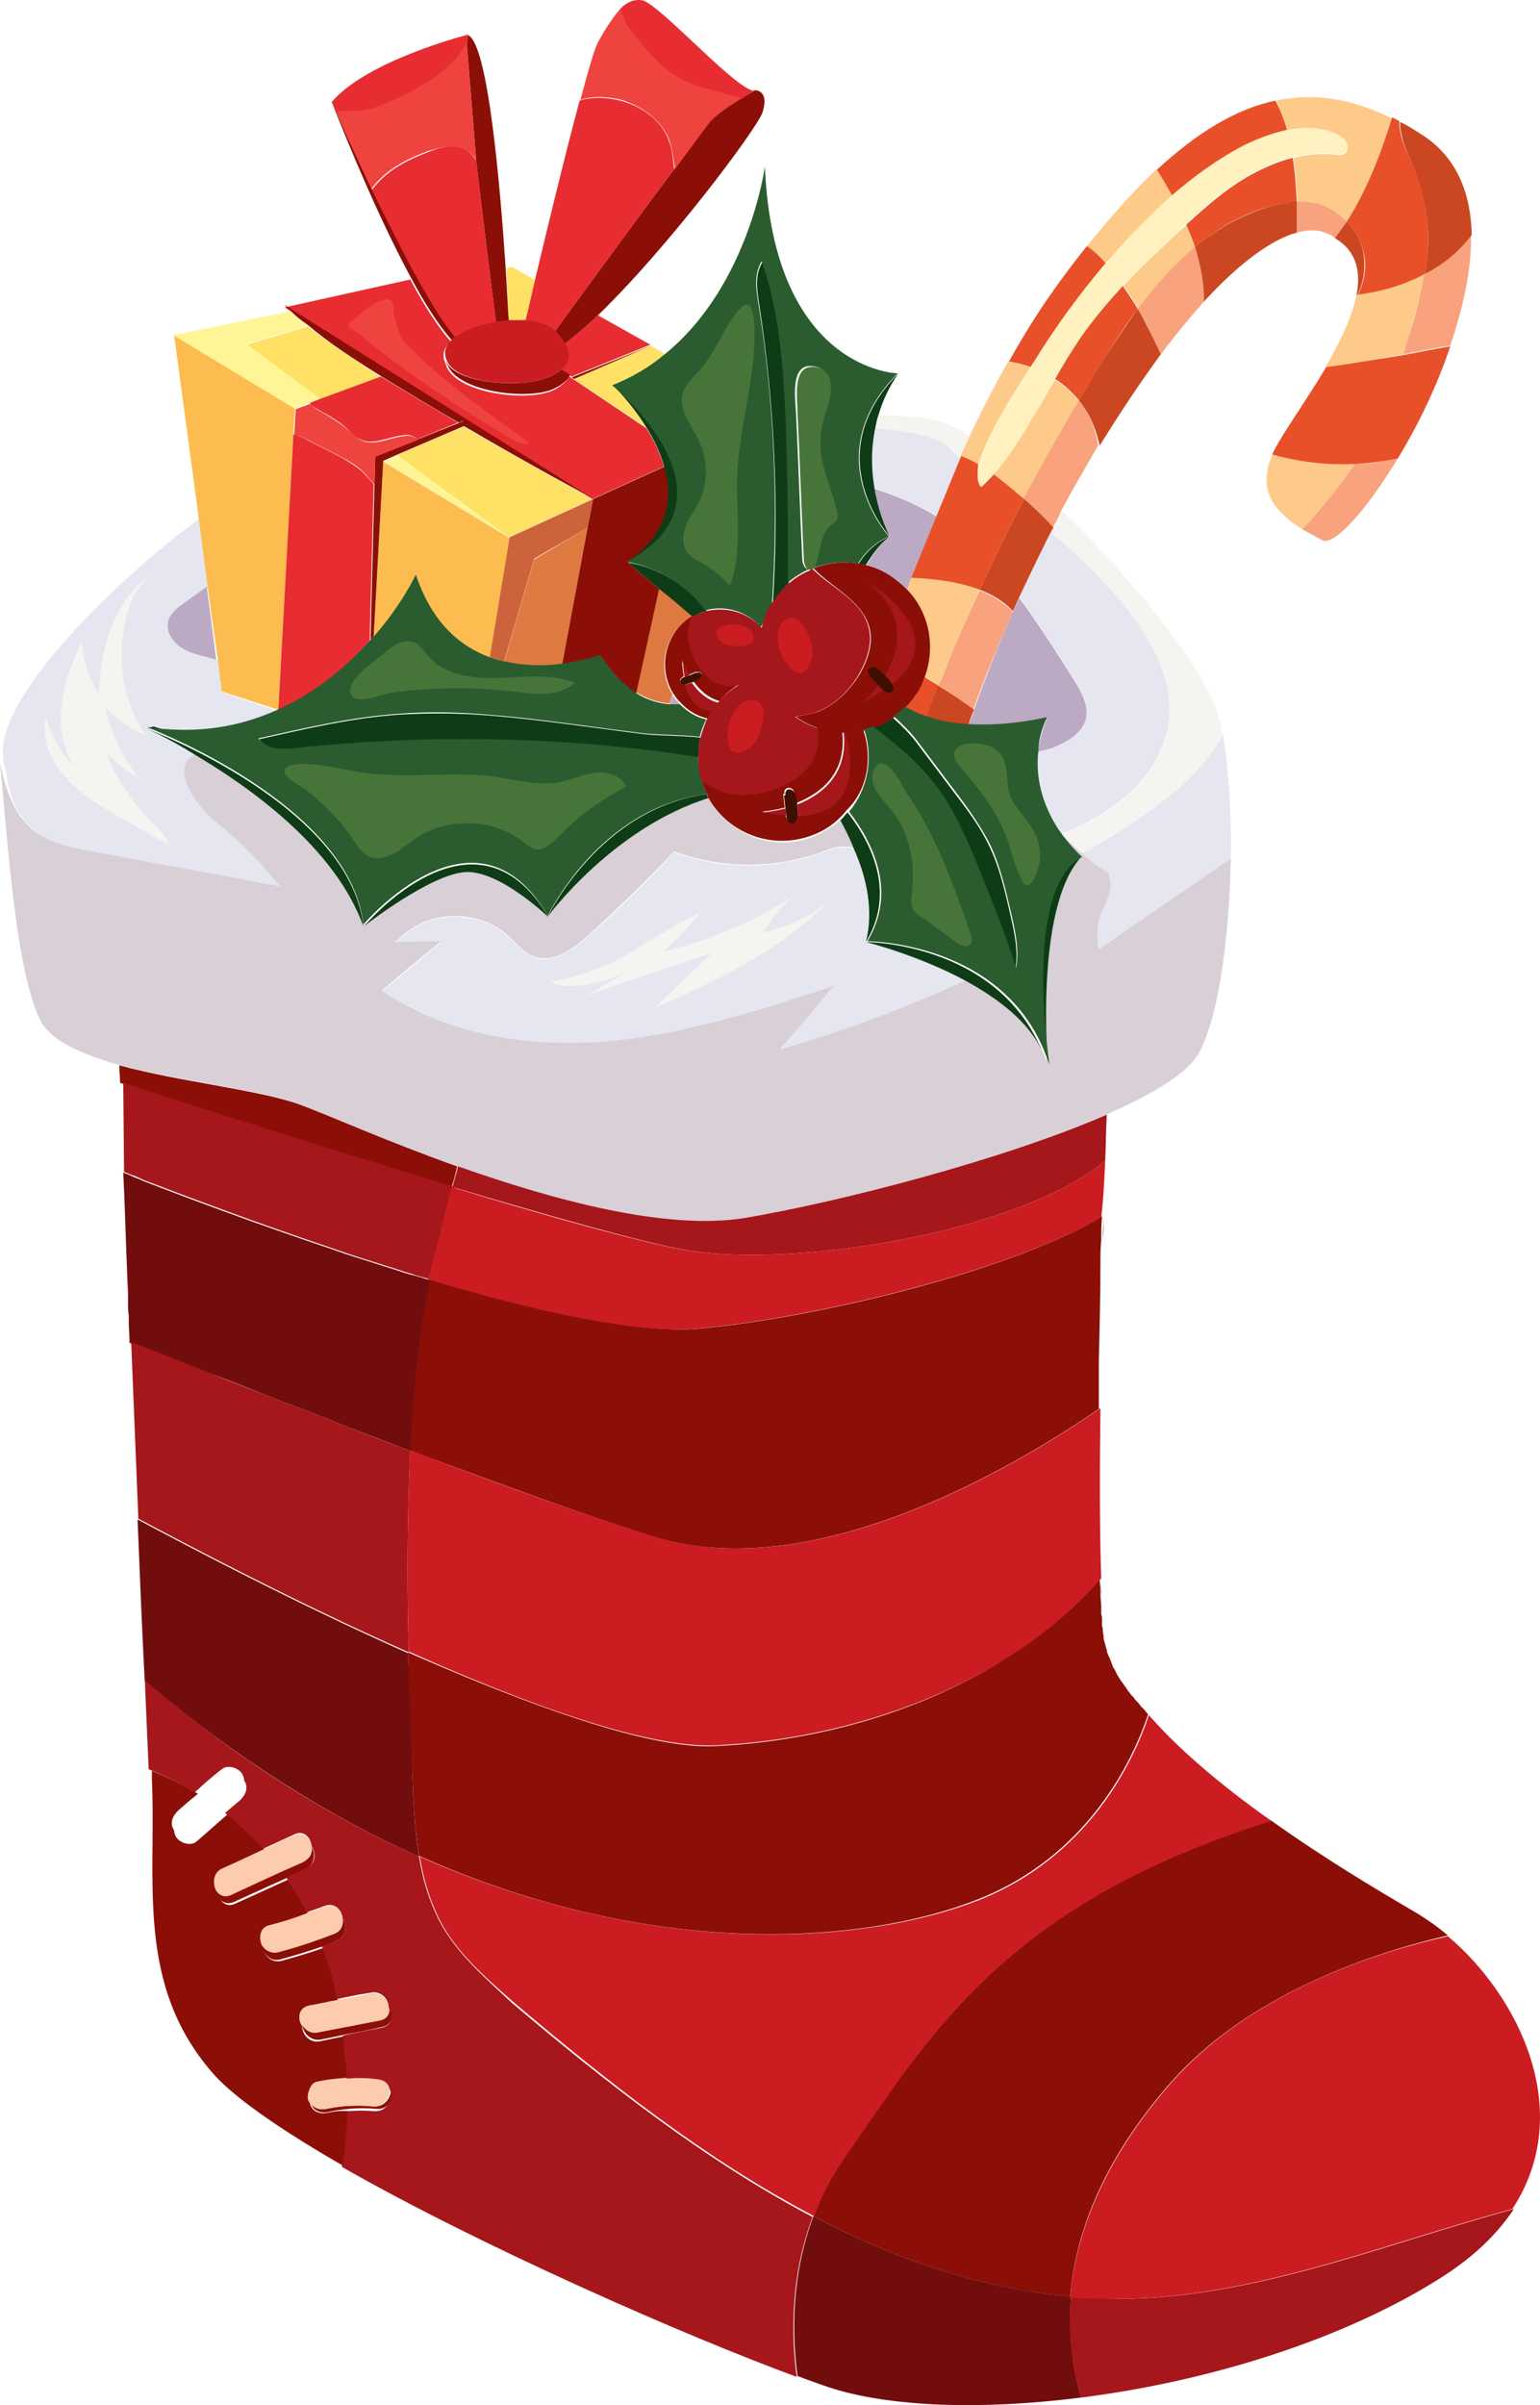 <svg version="1.1" xmlns="http://www.w3.org/2000/svg" xmlns:xlink="http://www.w3.org/1999/xlink" width="193.686" height="302.397" viewBox="0,0,193.686,302.397"><g transform="translate(-135.7,-29.156)"><g data-paper-data="{&quot;isPaintingLayer&quot;:true}" fill-rule="nonzero" stroke="none" stroke-width="1" stroke-linecap="butt" stroke-linejoin="miter" stroke-miterlimit="10" stroke-dasharray="" stroke-dashoffset="0" style="mix-blend-mode: normal"><path d="M192.5,178.4c-15.2,-4.6 -32,-9.9 -41.7,-13.1c0,-0.8 -0.1,-1.6 -0.1,-2.2c7.7,2.1 17.8,3.1 22.9,5c3.5,1.3 10.9,4.6 19.6,7.7c-0.2,0.9 -0.4,1.7 -0.7,2.6z" data-paper-data="{&quot;index&quot;:null}" fill="#8b0f07"/><path d="M179.8,294.6c0,2.6 -0.3,4.9 -0.7,7c-7.5,-4.3 -13.4,-8.3 -16.3,-11.4c-10.2,-11.3 -7.4,-24.5 -8,-37.4c0,-0.3 0,-0.6 0,-1c1.7,0.7 3.7,1.6 5.8,2.9c-0.9,0.7 -1.7,1.4 -2.5,2.1c-0.7,0.7 -1.1,1.6 -0.5,2.5v0c0,0.3 0.1,0.6 0.3,0.9c0.5,0.7 1.8,1.1 2.5,0.5c1.3,-1.1 2.6,-2.3 3.9,-3.4c1.6,1.3 3.2,2.8 4.8,4.5c-1.8,0.8 -3.5,1.6 -5.2,2.4c-1.3,0.5 -1.4,1.9 -0.8,2.8c0.1,1.1 1,2.1 2.2,1.5c2.2,-1 4.4,-2 6.6,-3c0.9,1.3 1.8,2.8 2.6,4.4c-1.6,0.6 -3.2,1.1 -4.8,1.5c-1.4,0.4 -1.5,1.7 -0.9,2.6c0.1,1 1,2 2.3,1.7c1.8,-0.5 3.5,-1 5.2,-1.6c0.6,1.3 1,2.8 1.4,4.3c0.2,0.8 0.3,1.5 0.5,2.3c-1.2,0.2 -2.4,0.5 -3.6,0.7c-1.4,0.3 -1.5,1.6 -0.9,2.5c0,1.1 1,2.2 2.3,1.9c0.9,-0.2 1.9,-0.4 2.9,-0.6c0.2,1.9 0.4,3.7 0.5,5.4c-1.3,0.1 -2.5,0.2 -3.8,0.5c-0.9,0.2 -1.4,1.4 -1.1,2.2c0,0 0.1,0.1 0.1,0.2c0.1,0 0.1,0.1 0.1,0.2c0.3,1 1.3,1.3 2.2,1.1c0.9,-0.2 1.8,-0.3 2.9,-0.2z" data-paper-data="{&quot;index&quot;:null}" fill="#8b0f07"/><path d="M174.9,261.4c0.5,0.8 0.4,2.2 -0.8,2.8c-0.8,0.4 -1.6,0.7 -2.4,1.1c-2.2,1 -4.4,2 -6.6,3c-1.2,0.5 -2.1,-0.4 -2.2,-1.5c0.4,0.6 1.1,0.9 1.9,0.5c3,-1.3 6,-2.7 9,-4.1c0.9,-0.3 1.2,-1.1 1.1,-1.8z" data-paper-data="{&quot;index&quot;:null}" fill="#8b0f07"/><path d="M163.6,264.1c1.8,-0.8 3.5,-1.6 5.2,-2.4c1.3,-0.6 2.6,-1.2 3.9,-1.8c1.2,-0.5 2.1,0.4 2.2,1.5c0,0.7 -0.3,1.5 -1.1,1.9c-3,1.3 -6,2.7 -9,4.1c-0.8,0.4 -1.5,0.1 -1.9,-0.5c-0.5,-0.9 -0.4,-2.3 0.7,-2.8z" data-paper-data="{&quot;index&quot;:null}" fill="#fcccad"/><path d="M178.8,270.4c0.6,0.9 0.5,2.3 -0.8,2.8c-0.6,0.3 -1.2,0.5 -1.8,0.7c-1.7,0.6 -3.4,1.1 -5.2,1.6c-1.3,0.4 -2.2,-0.7 -2.3,-1.7c0.4,0.6 1.1,1 2,0.8c2.4,-0.7 4.7,-1.4 7,-2.3c0.8,-0.3 1.2,-1 1.1,-1.9z" data-paper-data="{&quot;index&quot;:null}" fill="#8b0f07"/><path d="M174.3,269.7c0.7,-0.3 1.5,-0.5 2.2,-0.8c1.3,-0.5 2.2,0.5 2.3,1.6c0.1,0.7 -0.2,1.5 -1.1,1.8c-2.3,0.9 -4.6,1.7 -7,2.3c-0.9,0.2 -1.6,-0.2 -2,-0.8c-0.5,-0.9 -0.4,-2.3 0.9,-2.6c1.6,-0.4 3.2,-0.9 4.7,-1.5z" data-paper-data="{&quot;index&quot;:null}" fill="#fcccad"/><path d="M184.7,281.5c0.6,0.9 0.4,2.2 -0.9,2.5c-1.7,0.4 -3.3,0.7 -4.9,1c-0.9,0.2 -1.9,0.4 -2.9,0.6c-1.3,0.2 -2.2,-0.9 -2.3,-1.9c0.4,0.6 1.1,1.1 2,0.9c2.6,-0.5 5.2,-1 7.8,-1.5c0.9,-0.2 1.2,-0.8 1.2,-1.6z" data-paper-data="{&quot;index&quot;:null}" fill="#8b0f07"/><path d="M174.6,281.3c1.2,-0.2 2.4,-0.5 3.6,-0.7c1.4,-0.2 2.8,-0.5 4.2,-0.8c1.3,-0.2 2.2,0.9 2.3,1.9c0,0.7 -0.3,1.3 -1.2,1.5c-2.6,0.5 -5.2,1 -7.8,1.5c-0.9,0.2 -1.6,-0.3 -2,-0.9c-0.6,-0.9 -0.5,-2.2 0.9,-2.5z" data-paper-data="{&quot;index&quot;:null}" fill="#fcccad"/><path d="M184.9,291.5c0.6,1.1 -0.2,3 -1.9,2.8c-1.1,-0.1 -2.3,-0.1 -3.4,0c-0.9,0.1 -1.8,0.2 -2.6,0.4c-0.9,0.2 -1.9,-0.1 -2.2,-1.1c-0.1,0 -0.1,-0.1 -0.1,-0.2c0.4,0.8 1.2,1.1 2.1,0.9c1.9,-0.4 3.9,-0.5 5.9,-0.3c1.5,0.1 2.3,-1.3 2.2,-2.5z" data-paper-data="{&quot;index&quot;:null}" fill="#8b0f07"/><path d="M175.5,290.9c1.3,-0.3 2.5,-0.4 3.8,-0.5c1.3,0 2.7,0 4,0.1c0.9,0.1 1.3,0.6 1.4,1.2c0.1,1.1 -0.7,2.4 -2.1,2.3c-1.9,-0.2 -4,-0.1 -5.9,0.3c-0.8,0.2 -1.7,-0.1 -2.1,-0.9c0,0 -0.1,-0.1 -0.1,-0.2c-0.2,-0.8 0.2,-2.1 1,-2.3z" data-paper-data="{&quot;index&quot;:null}" fill="#fcccad"/><path d="M295.5,258c6.7,4.8 13.6,8.9 18.4,11.7c1.3,0.8 2.6,1.7 3.9,2.8c-9,2.1 -25.2,7.2 -35.3,19c-7.9,9.2 -11.5,18.1 -12.2,26.4c-11.3,-1 -22.1,-4.7 -32.3,-10.1c1.1,-2.7 2.4,-5.4 4.3,-8c10.3,-14.6 19.6,-31.1 53.2,-41.8z" data-paper-data="{&quot;index&quot;:null}" fill="#8b0f07"/><path d="M274.5,182.2c0,0.9 0,1.8 -0.1,2.7c0,-0.9 0.1,-1.8 0.1,-2.7z" data-paper-data="{&quot;index&quot;:null}" fill="#8b0f07"/><path d="M274.3,182.1v0.1c-0.1,0.9 -0.1,1.8 -0.1,2.7c0,0.1 0,0.1 0,0.2c-0.1,0.9 -0.1,1.9 -0.1,2.8v0.1c0,4 -0.1,8.1 -0.2,12.2v0c0,1.1 0,2.1 0,3.1v0c0,1 0,2 0,3v0c-8.7,6 -35,22.5 -55.9,16.1c-7.8,-2.4 -19,-6.5 -30.8,-10.9c0.3,-5.8 0.9,-11.6 1.7,-17.4c0,-0.4 0.3,-2 0.8,-4.1c13.3,3.9 26.4,6.9 34,6.2c15.9,-1.5 39.9,-7.6 50.6,-14.1z" data-paper-data="{&quot;index&quot;:null}" fill="#8b0f07"/><path d="M274.2,229.7c-0.1,-0.6 -0.1,-1.3 -0.1,-2c0,0.7 0.1,1.3 0.1,2z" data-paper-data="{&quot;index&quot;:null}" fill="#8b0f07"/><path d="M274,227.4c0,0.7 0.1,1.4 0.1,2v0.1c0,0.6 0.1,1.2 0.1,1.7v0.1c0,0.3 0,0.5 0,0.7v0.1c0.1,0.3 0.1,0.5 0.1,0.7v0.1c0,0.2 0,0.3 0,0.5v0.2c0.1,0.2 0.1,0.4 0.1,0.6c0,0.2 0.1,0.5 0.1,0.7c0,0 0,0.1 0,0.2c0,0.2 0.1,0.3 0.1,0.5c0,0.1 0.1,0.2 0.1,0.3c0,0.1 0.1,0.3 0.1,0.4c0,0.1 0.1,0.2 0.1,0.3c0,0.1 0,0.3 0.1,0.4c0,0.1 0.1,0.2 0.1,0.3c0.1,0.1 0.1,0.3 0.2,0.4c0,0.1 0.1,0.2 0.1,0.3c0.1,0.2 0.1,0.3 0.2,0.5c0,0.1 0.1,0.2 0.1,0.3c0.2,0.2 0.3,0.5 0.4,0.7c0,0.1 0.1,0.1 0.1,0.2c0.1,0.2 0.2,0.3 0.3,0.5c0.1,0.1 0.1,0.2 0.2,0.3c0.1,0.1 0.2,0.3 0.3,0.4c0.1,0.1 0.1,0.2 0.2,0.3c0.1,0.1 0.2,0.3 0.3,0.4c0,0.1 0.1,0.2 0.2,0.3c0.1,0.1 0.2,0.3 0.3,0.4c0.1,0.1 0.2,0.2 0.3,0.3c0.1,0.2 0.2,0.3 0.3,0.4c0.1,0.1 0.2,0.2 0.3,0.3c0.1,0.1 0.2,0.3 0.3,0.4c0.1,0.1 0.2,0.2 0.3,0.3c0.2,0.2 0.4,0.5 0.6,0.7c-2,6 -7.7,17.9 -21.5,23.3c-13.6,5.4 -40.2,7.9 -70.2,-5.5c-0.5,-3.1 -0.7,-6.3 -0.8,-9.5c-0.3,-5.3 -0.5,-10.7 -0.6,-16.1c14.8,6.5 30.2,12.2 38.6,11.8c17.2,-0.8 36.8,-7.4 48.4,-21.3z" data-paper-data="{&quot;index&quot;:null}" fill="#8b0f07"/><path d="M270.4,317.9c-0.3,4.5 0.1,8.7 1.3,12.7c-12.6,1.6 -24.2,1.2 -31.8,-1.3c-1.2,-0.4 -2.5,-0.9 -3.9,-1.4c-0.7,-5.3 -0.8,-12.6 2,-20.1c10.2,5.4 21,9.1 32.4,10.1z" data-paper-data="{&quot;index&quot;:null}" fill="#720d0e"/><path d="M162.2,202c-3.6,-1.4 -7,-2.7 -10.2,-4v0c0,-0.8 -0.1,-1.7 -0.1,-2.5c0,-0.3 0,-0.6 0,-0.9c-0.1,-0.6 -0.1,-1.1 -0.1,-1.7c0,-0.3 0,-0.6 0,-0.9c0,-0.9 -0.1,-1.7 -0.1,-2.6c-0.2,-4.6 -0.3,-9 -0.5,-12.8v0c0.1,0 0.2,0.1 0.3,0.1c0.3,0.1 0.5,0.2 0.7,0.3c0.4,0.2 0.8,0.3 1.2,0.5c0.1,0 0.1,0.1 0.2,0.1c5.7,2.2 14.5,5.5 24.1,8.7c0.5,0.2 0.9,0.3 1.4,0.5c1.6,0.5 3.1,1 4.7,1.5c0.1,0 0.2,0.1 0.3,0.1c1.1,0.3 2.1,0.7 3.2,1c0.9,0.2 1.7,0.5 2.5,0.7c-0.4,2.1 -0.7,3.6 -0.8,4.1c-0.9,5.7 -1.4,11.6 -1.7,17.4c-2.8,-1.1 -5.7,-2.2 -8.6,-3.3c-0.2,-0.1 -0.5,-0.2 -0.7,-0.3c-1.3,-0.5 -2.5,-1 -3.8,-1.5c-0.9,-0.3 -1.8,-0.7 -2.7,-1c-3.1,-1.2 -6,-2.4 -8.9,-3.5c-0.1,0 -0.1,0 -0.4,0z" data-paper-data="{&quot;index&quot;:null}" fill="#720d0e"/><path d="M153.9,240.5c-0.3,-5.7 -0.6,-12.8 -0.9,-20.3c6.2,3.3 19.8,10.5 34,16.8c0.2,5.3 0.4,10.7 0.6,16.1c0.1,3.1 0.3,6.4 0.8,9.5c-11.2,-5 -22.8,-12.2 -34.5,-22.1z" data-paper-data="{&quot;index&quot;:null}" fill="#720d0e"/><path d="M282.1,129.7c3.4,-2.6 5.8,-5.4 7.4,-8.2c0.7,4.1 1.1,9.8 1,15.6c-5.5,3.8 -11.1,7.6 -16.6,11.4c-0.2,-1.3 -0.3,-2.6 0.1,-3.9c0.4,-1.4 1.3,-2.6 1.4,-4c0,-0.6 -0.1,-1.2 -0.3,-1.7c-1.2,-0.7 -2.3,-1.6 -3.4,-2.5c3.1,-1.6 6.6,-3.7 10.4,-6.7z" data-paper-data="{&quot;index&quot;:null}" fill="#e6e6f0"/><path d="M269.2,134c-0.2,-0.2 -0.3,-0.3 -0.5,-0.5c-1.6,-2.3 -3,-5.7 -2.5,-9.9c0.6,-0.1 1.2,-0.3 1.8,-0.5c1.9,-0.6 3.9,-1.8 4.3,-3.8c0.3,-1.7 -0.6,-3.3 -1.5,-4.7c-2,-3.2 -4,-6.3 -6.2,-9.4c-0.2,-0.4 -0.5,-0.7 -0.7,-1c1,-2.1 2,-4.2 3,-6.2c0.3,-0.7 0.7,-1.3 1,-2c8.5,7.3 17.3,16.9 14.3,26.1c-1.9,5.9 -7.2,9.6 -13,11.9z" data-paper-data="{&quot;index&quot;:null}" fill="#e6e6f0"/><path d="M257.2,152.5c-7.6,3.5 -15.4,6.4 -23.4,8.7c2.2,-2.7 4.5,-5.3 6.8,-8c-9.3,3.1 -18.8,6.2 -28.6,7c-9.8,0.8 -20.2,-0.8 -28.3,-6.4c2.5,-2 5,-4.1 7.5,-6.2c-2,0 -3.9,0.1 -5.8,0.1c0.4,-0.4 0.7,-0.7 1.1,-1c3.6,-3.1 9.6,-3 13.1,0.2c1,0.9 1.9,2.1 3.2,2.6c2.3,0.9 4.8,-0.8 6.7,-2.5c3.9,-3.4 7.5,-6.9 11,-10.7c5.9,2.2 12.6,2.2 18.5,0.1c1,-0.4 2,-0.8 3.1,-0.7c0.3,0 0.7,0.1 1,0.2c1.5,3.6 2.5,7.8 1.5,11.7c0,0 6.5,1.5 12.6,4.9z" data-paper-data="{&quot;index&quot;:null}" fill="#e6e6f0"/><path d="M217.9,156c2.4,-2.3 4.8,-4.6 7.2,-6.9c-5.2,1.8 -10.5,3.6 -15.7,5.3c1.8,-1 3.5,-2.1 5.3,-3.1c-2,1.2 -7.6,2.8 -9.8,1.4c2.8,-0.6 5.4,-1.3 8,-2.6c3.7,-1.9 7.1,-4.4 10.8,-6.1c-1.4,1.8 -3,3.4 -4.7,4.9c5.9,-1.4 11.5,-3.9 16.6,-7.1c-1.6,1.3 -3,2.9 -4,4.7c2.8,-0.6 5.4,-1.8 7.7,-3.5c-5.8,5.9 -13.7,9.6 -21.4,13z" data-paper-data="{&quot;index&quot;:null}" fill="#e6e6f0"/><path d="M175.7,147.9c-4,0.1 -8,0.1 -12,0.2c3.2,-1.4 6.4,-2.9 9.6,-4.3c0.6,0.9 1.2,1.8 1.7,2.8c0.2,0.4 0.5,0.8 0.7,1.3z" data-paper-data="{&quot;index&quot;:null}" fill="#e6e6f0"/><path d="M136.5,126.4c-0.1,-0.4 -0.2,-0.8 -0.3,-1.2c0,-0.3 -0.1,-0.7 -0.1,-1c-0.9,-8.2 17,-24.4 24.8,-29.9l1.2,8.6c-1,0.7 -2,1.5 -3,2.2c-0.8,0.6 -1.6,1.2 -1.9,2.1c-0.4,1.2 0.2,2.4 1.2,3.2c0.9,0.7 2.1,1.1 3.3,1.4c0.5,0.1 1,0.3 1.5,0.4l0.5,4l7.1,2.4v0h0.1c-4.1,1.8 -9,2.9 -14.6,2.5l-1.2,-0.5l-0.7,0.2c0,0 2.5,1.2 6.1,3.3c-3.5,1.5 -0.1,6.5 2.4,8.4c3.1,2.4 5.8,5.1 8.2,8.2c-7.9,-1.5 -15.7,-2.9 -23.6,-4.4c-2.8,-0.5 -5.7,-1.1 -7.8,-3c-2,-1.8 -2.9,-4.3 -3.2,-6.9z" data-paper-data="{&quot;index&quot;:null}" fill="#e6e6f0"/><path d="M141.4,119.3c0.6,2.3 1.8,4.5 3.5,6.2c-1.5,-2.3 -1.9,-5.2 -1.5,-8c0.4,-2.7 1.4,-5.3 2.5,-7.8c0.1,2.3 0.8,4.7 2.1,6.6c0.2,-3 0.6,-6.1 1.8,-8.8c1.1,-2.6 2.9,-5.2 5.5,-6.5c-1.8,1 -2.8,2.8 -3.5,4.7c-1.8,5.2 -1,11.3 2.1,15.9c-2,-0.8 -3.7,-2 -5.1,-3.6c0.8,3.2 2.2,6.3 4.2,8.9c-1.5,-0.8 -2.9,-1.9 -4.1,-3.2c1.4,3.5 3.6,6.8 6.4,9.4c0.7,0.6 1.5,1.3 1.5,2.3c-2.2,-1.2 -4.3,-2.5 -6.5,-3.7c-2.4,-1.4 -4.8,-2.8 -6.6,-4.8c-1.8,-2.1 -2.9,-4.9 -2.3,-7.6z" data-paper-data="{&quot;index&quot;:null}" fill="#e6e6f0"/><path d="M245.7,90.5c-0.4,-2.2 -0.5,-4.9 0.1,-7.7c4.8,0.5 8.2,1.3 9.1,2.3c0.3,0.5 0.9,1 1.6,1.6l-3,7.3c-2.4,-1.4 -5.1,-2.6 -7.8,-3.5z" data-paper-data="{&quot;index&quot;:null}" fill="#e6e6f0"/><path d="M161.7,102.9l1.2,9.2c-0.5,-0.1 -1,-0.3 -1.5,-0.4c-1.1,-0.3 -2.3,-0.6 -3.3,-1.4c-0.9,-0.8 -1.6,-2 -1.2,-3.2c0.3,-0.9 1.1,-1.5 1.9,-2.1c1,-0.7 2,-1.4 2.9,-2.1z" data-paper-data="{&quot;index&quot;:null}" fill="#bcaac4"/><path d="M244.7,100.2c0.9,-1.5 1.9,-2.9 2.9,-3.6c0,0 -1.3,-2.4 -1.9,-6c2.7,0.9 5.4,2 7.8,3.5l-3.2,7.7c-0.1,0.5 -0.3,1 -0.5,1.5c-0.6,-0.6 -1.2,-1.1 -1.9,-1.6c-1,-0.7 -2.1,-1.2 -3.2,-1.5z" data-paper-data="{&quot;index&quot;:null}" fill="#bcaac4"/><path d="M263.1,106.1c0.3,-0.6 0.5,-1.2 0.8,-1.8c0.2,0.4 0.5,0.7 0.7,1c2.2,3.1 4.2,6.2 6.2,9.4c0.9,1.4 1.8,3.1 1.5,4.7c-0.4,1.9 -2.4,3.1 -4.3,3.8c-0.6,0.2 -1.2,0.3 -1.8,0.5c0.2,-1.3 0.6,-2.8 1.2,-4.3c0,0 -4.7,1.2 -9.9,0.9c0.3,-0.6 0.5,-1.3 0.7,-1.9c1.5,-4.2 3.1,-8.3 4.9,-12.3z" data-paper-data="{&quot;index&quot;:null}" fill="#bcaac4"/><path d="M220.3,116.6c0.3,0.4 0.6,0.8 0.9,1.1c-0.4,0 -0.9,0 -1.3,0z" data-paper-data="{&quot;index&quot;:null}" fill="#bcaac4"/><path d="M245.7,83c0.1,-0.5 0.2,-1.1 0.4,-1.6c3.1,0 5.6,0.2 7.3,0.6c1.2,0.3 2.7,1 4.3,2c-0.4,0.8 -0.8,1.7 -1.2,2.6l-0.1,0.2c-0.7,-0.6 -1.2,-1.2 -1.6,-1.6c-0.9,-1 -4.3,-1.8 -9.1,-2.2z" data-paper-data="{&quot;index&quot;:null}" fill="#f5f4f0"/><path d="M268.2,95.6c0.3,-0.8 0.7,-1.5 1.1,-2.2c9,8.7 18,19.9 19.6,25.7c0.2,0.7 0.4,1.6 0.6,2.5c-1.6,2.8 -4,5.6 -7.4,8.2c-3.8,2.9 -7.3,5.1 -10.4,6.7c-0.9,-0.8 -1.8,-1.6 -2.6,-2.4c5.9,-2.3 11.2,-6 13.1,-11.9c3,-9.2 -5.8,-18.8 -14.3,-26.1c0.1,-0.2 0.2,-0.4 0.3,-0.5z" data-paper-data="{&quot;index&quot;:null}" fill="#f5f4f0"/><path d="M173.4,168c-5.1,-1.9 -15.2,-2.9 -22.9,-5c-4.8,-1.4 -8.7,-3.1 -9.9,-5.9c-3.1,-6.9 -4,-23.4 -4.9,-32c0.1,0.4 0.2,0.8 0.3,1.2c0.6,2.6 1.6,5.2 3.5,6.9c2.1,1.9 5,2.5 7.8,3c7.9,1.5 15.7,2.9 23.6,4.4c-2.4,-3 -5.1,-5.8 -8.2,-8.2c-2.4,-2 -5.8,-6.9 -2.4,-8.4c6.9,4 17.5,11.6 21.1,21.5c0,0 8.5,-6.6 12.8,-6.8c4.3,-0.2 10.4,5.7 10.4,5.7c0,0 8.1,-11.2 20.2,-14.9c2.5,4.5 7.8,6.7 12.8,5c1.4,-0.5 2.7,-1.3 3.8,-2.3c0.6,1.1 1.2,2.3 1.7,3.6c-0.3,-0.1 -0.6,-0.2 -1,-0.2c-1.1,-0.1 -2.1,0.3 -3.1,0.7c-5.9,2.1 -12.6,2.1 -18.5,-0.1c-3.5,3.7 -7.2,7.3 -11,10.7c-1.9,1.7 -4.3,3.4 -6.7,2.5c-1.3,-0.5 -2.2,-1.7 -3.2,-2.6c-3.5,-3.2 -9.4,-3.3 -13.1,-0.2c-0.4,0.3 -0.7,0.7 -1.1,1c2,0 3.9,-0.1 5.8,-0.1c-2.5,2 -5,4.1 -7.5,6.2c8.2,5.6 18.5,7.2 28.3,6.4c9.8,-0.9 19.2,-3.9 28.6,-7c-2.2,2.7 -4.5,5.3 -6.8,8c8,-2.3 15.8,-5.2 23.4,-8.7c4,2.2 7.8,5.1 9.6,8.9c0.3,0.6 0.5,1.2 0.7,1.8c0,0 -1.7,-19.6 4.1,-26.1c0,0 -1.6,-1.3 -3,-3.5c0.2,0.2 0.3,0.3 0.5,0.5c0.8,0.8 1.7,1.6 2.6,2.4c1.1,0.9 2.2,1.8 3.4,2.5c0.2,0.6 0.3,1.1 0.3,1.7c-0.1,1.4 -1,2.7 -1.4,4c-0.4,1.3 -0.3,2.6 -0.1,3.9c5.5,-3.8 11.1,-7.6 16.6,-11.4c-0.2,9.8 -1.5,20 -4.1,24.6c-1.4,2.4 -5.8,5.1 -11.6,7.6c-13.1,5.7 -33.7,11 -45.6,13c-10,1.7 -24.2,-2.3 -36,-6.5c-8.7,-3.1 -16.1,-6.4 -19.8,-7.8z" data-paper-data="{&quot;index&quot;:null}" fill="#d8cfd7"/><path d="M173.2,143.7c0.6,0.9 1.2,1.9 1.7,2.8c0.2,0.4 0.5,0.8 0.7,1.2c-4,0.1 -8,0.1 -12,0.2c3.3,-1.3 6.4,-2.7 9.6,-4.2z" data-paper-data="{&quot;index&quot;:null}" fill="#d8cfd7"/><path d="M161.8,102.9l-1.1,-8.6l-3.1,-23l15.2,9.2v0l-0.2,3.3l-1.9,34.6l-7.1,-2.3l-0.5,-4z" data-paper-data="{&quot;index&quot;:null}" fill="#fdbc4f"/><path d="M199.8,96.8l-2.5,15.1c-3.7,-1.4 -7.3,-4.4 -9.3,-10.4c0,0 -1.7,3.6 -5.3,7.8l1.2,-22.1v0z" data-paper-data="{&quot;index&quot;:null}" fill="#fdbc4f"/><path d="M185.6,86.4l8.4,-3.6c8.6,5 16.2,9.1 16.2,9.1l-10.5,4.8z" data-paper-data="{&quot;index&quot;:null}" fill="#ffe165"/><path d="M183.6,76.6l-7.6,2.8l-9.3,-6.9l7.7,-2.3c2.3,1.8 5.6,4 9.2,6.4z" data-paper-data="{&quot;index&quot;:null}" fill="#ffe165"/><path d="M199.4,62.9l0.7,-0.2l2.9,1.7c-0.5,2.2 -0.9,3.9 -1.2,5.1c-0.7,-0.1 -1.4,-0.1 -2.1,0c0,-1.2 -0.2,-3.6 -0.3,-6.6z" data-paper-data="{&quot;index&quot;:null}" fill="#ffe165"/><path d="M207.8,76.8l9.7,-4.2l1.9,1.1c-1.9,1.5 -4.1,2.9 -6.6,3.9c0,0 2.3,2.1 4.2,5.3z" data-paper-data="{&quot;index&quot;:null}" fill="#ffe165"/><path d="M217.6,72.6l-10,4v0l10,-4l-6.7,-3.8v0z" data-paper-data="{&quot;index&quot;:null}" fill="#ffe165"/><path d="M200.1,62.6l-0.8,0.2v0z" data-paper-data="{&quot;index&quot;:null}" fill="#fff597"/><path d="M172.7,80.5l-15.2,-9.2l14.7,-3c0.6,0.5 1.3,1.1 2.2,1.8l-7.7,2.3l9.3,6.9l-1.3,0.5z" data-paper-data="{&quot;index&quot;:null}" fill="#fff597"/><path d="M183.9,87.2l1.8,-0.8l14,10.3z" data-paper-data="{&quot;index&quot;:null}" fill="#fff597"/><path d="M170.8,118.5h-0.1v0l1.9,-34.7c0,0 0.1,0 0.2,0c0.6,0.2 1.1,0.4 1.6,0.7c1.3,0.7 2.6,1.3 3.9,2c1.1,0.6 2.1,1.2 3,2c0.5,0.5 0.9,1 1.4,1.5l-0.5,19.7c-2.7,3.1 -6.5,6.5 -11.4,8.8z" data-paper-data="{&quot;index&quot;:null}" fill="#e72d31"/><path d="M217.5,72.5l-9.9,4l-0.3,-0.2l-1.1,-0.7c1.1,-0.9 1.2,-2 0.5,-3.2c1.3,-1 2.7,-2.2 4.2,-3.6z" data-paper-data="{&quot;index&quot;:null}" fill="#e72d31"/><path d="M174.7,79.9v-0.1l1.3,-0.5l7.6,-2.8c3.1,1.9 6.5,3.9 9.7,5.8l-5.2,2.1c-0.1,-0.2 -0.3,-0.3 -0.5,-0.4c-0.4,-0.2 -0.9,-0.2 -1.3,-0.1c-1.8,0.2 -3.7,1.3 -5.3,0.5c-0.5,-0.2 -0.9,-0.6 -1.3,-1c-1,-1 -2.2,-1.8 -3.4,-2.4c-0.5,-0.3 -1.2,-0.6 -1.6,-1.1z" data-paper-data="{&quot;index&quot;:null}" fill="#e72d31"/><path d="M220.3,116.5l-0.4,1.1c-1.3,-0.1 -2.7,-0.5 -4.2,-1.4l2.9,-13.2c1.3,1.2 2.8,2.4 4.2,3.6l-0.1,0.1c-0.1,0 -0.1,0.1 -0.2,0.1c-3.3,2.1 -4.2,6.5 -2.2,9.7z" data-paper-data="{&quot;index&quot;:null}" fill="#de7a41"/><path d="M209.6,95.5l-3.2,17.2c-2.1,0.2 -4.7,0.3 -7.3,-0.3l3.8,-12.9z" data-paper-data="{&quot;index&quot;:null}" fill="#de7a41"/><path d="M202.9,99.4l-3.8,12.9c-0.6,-0.1 -1.2,-0.3 -1.8,-0.5l2.5,-15.1l10.5,-4.8l-0.7,3.6z" data-paper-data="{&quot;index&quot;:null}" fill="#cd633a"/><path d="M171.5,67.8l15.8,-3.5c1.7,3.2 3.5,6 5.1,7.8c-0.8,0.7 -1.2,1.6 -0.7,2.7v0c0.1,0.2 0.1,0.3 0.2,0.5c1.4,3.3 9.9,4.4 13.2,3c1.1,-0.5 1.8,-1.1 2.2,-1.8l0.3,0.2v0v0c0.1,0.1 0.2,0.1 0.3,0.2v0l9.1,6.1c0.9,1.4 1.7,3.1 2.2,4.8l-9,4.1z" data-paper-data="{&quot;index&quot;:null}" fill="#e72d31"/><path d="M185.3,69c0.3,0.9 0.6,2.6 1.3,3.3c4.7,4.9 10.2,8.6 15.6,12.6c-0.6,0.4 -1.3,0 -1.9,-0.3c-6.8,-4.1 -13.8,-8.7 -19.6,-13.5c-0.5,-0.4 -1.3,-0.6 -1.1,-1.1c0.1,-0.2 0.3,-0.4 0.5,-0.5c0.8,-0.6 3.5,-3.2 4.7,-2.4c0.7,0.3 0.4,1.2 0.5,1.9z" data-paper-data="{&quot;index&quot;:null}" fill="#e72d31"/><path d="M210.3,91.9l9,-4.1c1.1,4 0.6,8.4 -4.6,12.1c0,0 1.7,1.5 3.9,3.3l-2.9,13.2c-1.5,-1 -3,-2.5 -4.5,-4.8c0,0 -2,0.7 -4.8,1.1l3.2,-17.2z" data-paper-data="{&quot;index&quot;:null}" fill="#8b0f07"/><path d="M174.4,70c-0.9,-0.6 -1.6,-1.2 -2.2,-1.8c-0.3,-0.2 -0.5,-0.5 -0.7,-0.7l38.7,24.3c0,0 -7.7,-4.1 -16.2,-9.1l0.5,-0.2c-0.2,-0.1 -0.4,-0.3 -0.6,-0.4l-0.5,0.2c-3.3,-1.9 -6.6,-3.9 -9.7,-5.8c-3.7,-2.3 -7,-4.5 -9.3,-6.5z" data-paper-data="{&quot;index&quot;:null}" fill="#8b0f07"/><path d="M207.4,76.3c-0.3,0.7 -1.1,1.3 -2.2,1.8c-3.3,1.4 -11.8,0.3 -13.2,-3c-0.1,-0.2 -0.2,-0.3 -0.2,-0.5c1.2,2.8 9.5,3.4 12.8,2c0.7,-0.3 1.3,-0.6 1.7,-1z" data-paper-data="{&quot;index&quot;:null}" fill="#8b0f07"/><path d="M194.6,33.6v0c2.5,1.2 4,18.9 4.7,29.3v0.1c0.2,3 0.3,5.4 0.4,6.6c-0.5,0 -1.1,0.1 -1.6,0.2c-0.3,-2.3 -1.5,-11.7 -2.5,-20.3l-1.2,-14.9v0v0c0.1,-0.6 0.1,-1 0.2,-1z" data-paper-data="{&quot;index&quot;:null}" fill="#8b0f07"/><path d="M187.4,64.1c-5.1,-9.4 -10,-22.2 -10,-22.2c0,0 0.3,0.6 0.7,1.5c0.2,0.6 0.6,1.4 1,2.3c0.2,0.5 0.5,1.1 0.8,1.7c0.5,1.2 1.2,2.6 1.9,4.1c0.2,0.5 0.5,1 0.7,1.5c3.6,7.3 8,15.9 10.5,18.5c-0.2,0.1 -0.3,0.3 -0.5,0.4c-1.6,-1.8 -3.4,-4.6 -5.1,-7.8z" data-paper-data="{&quot;index&quot;:null}" fill="#8b0f07"/><path d="M177.4,42c4.5,-5.3 17.2,-8.5 17.2,-8.5v0c0,0.2 -0.1,0.5 -0.1,1.1v0c-1.7,3.3 -5.2,5.3 -8.5,6.9c-1.8,0.8 -3.6,1.6 -5.6,1.7c-0.9,0 -1.7,-0.1 -2.3,0.2c-0.4,-0.9 -0.7,-1.5 -0.7,-1.4z" data-paper-data="{&quot;index&quot;:null}" fill="#e72d31"/><path d="M193,71.5c-2.5,-2.5 -7,-11.2 -10.5,-18.5c1.7,-2.3 4.3,-3.7 7,-4.7c1.7,-0.7 3.7,-1.2 5.1,-0.1c0.4,0.3 0.7,0.7 1,1.2c1,8.7 2.2,18 2.5,20.3c-0.6,0.1 -1.1,0.2 -1.5,0.3c-0.8,0.2 -2.4,0.7 -3.6,1.5z" data-paper-data="{&quot;index&quot;:null}" fill="#e72d31"/><path d="M189.4,48.2c-2.7,1 -5.3,2.4 -7,4.7c-0.2,-0.5 -0.5,-1 -0.7,-1.5c-0.7,-1.5 -1.3,-2.9 -1.9,-4.1c-0.3,-0.6 -0.6,-1.2 -0.8,-1.7c-0.4,-0.9 -0.7,-1.7 -1,-2.3c0.6,-0.3 1.4,-0.2 2.3,-0.2c2,0 3.8,-0.9 5.6,-1.7c3.3,-1.6 6.8,-3.6 8.5,-6.9v0l1.2,14.9c-0.2,-0.5 -0.6,-0.9 -1,-1.2c-1.4,-1 -3.4,-0.6 -5.2,0z" data-paper-data="{&quot;index&quot;:null}" fill="#ef433f"/><path d="M230.7,40.5c-0.1,0 -0.3,0 -0.4,-0.1l0.4,0.1c0,0 1.8,0 0.9,2.8c-0.8,2.2 -11.9,17 -20.7,25.5v0c-1.5,1.4 -2.9,2.6 -4.2,3.6c-0.2,-0.5 -0.6,-1 -1.1,-1.5l-0.1,-0.1c2.4,-3.3 10,-13.7 15,-20.4c2.3,-3.2 4.1,-5.6 4.5,-6c0.8,-0.9 2.6,-2.1 3.9,-2.9c1,-0.6 1.8,-1 1.8,-1z" data-paper-data="{&quot;index&quot;:null}" fill="#8b0f07"/><path d="M214.7,32.7c-0.4,-0.5 -0.7,-1.4 -1.1,-2.3c0.8,-0.9 1.8,-1.4 2.9,-1.2c2.1,0.5 10.9,10.3 13.7,11.3c0.2,0.1 0.3,0.1 0.4,0.1c0,0 -0.7,0.4 -1.7,1c-1.2,-0.4 -2.4,-0.7 -3.6,-1c-1.5,-0.4 -3.1,-0.9 -4.5,-1.7c-2.4,-1.4 -4.5,-4 -6.1,-6.2z" data-paper-data="{&quot;index&quot;:null}" fill="#e72d31"/><path d="M201.8,69.4c0.3,-1.1 0.7,-2.9 1.2,-5.1c1.5,-6.3 3.8,-15.8 5.6,-22.5c1.6,-0.5 3.4,-0.4 5.1,0c2.6,0.7 5.2,2.4 6.1,5c0.5,1.1 0.5,2.4 0.7,3.6c-5,6.7 -12.5,17 -15,20.4c-1,-0.9 -2.3,-1.3 -3.7,-1.4z" data-paper-data="{&quot;index&quot;:null}" fill="#e72d31"/><path d="M213.8,41.7c-1.7,-0.4 -3.5,-0.5 -5.1,0c1,-3.7 1.8,-6.6 2.3,-7.4c0.9,-1.6 1.8,-3 2.7,-4c0.4,0.9 0.7,1.8 1.1,2.3c1.6,2.2 3.7,4.8 6.1,6.2c1.4,0.9 2.9,1.3 4.5,1.7c1.2,0.4 2.4,0.7 3.6,1c-1.3,0.8 -3.1,2 -3.9,2.9c-0.4,0.4 -2.1,2.8 -4.5,6c-0.2,-1.2 -0.3,-2.4 -0.7,-3.6c-1,-2.6 -3.5,-4.3 -6.1,-5.1z" data-paper-data="{&quot;index&quot;:null}" fill="#ef433f"/><path d="M203.8,70.7c1.7,1.7 1.7,3.3 -0.8,4.3c-2.5,1 -8.8,0.6 -9.7,-1.5c-0.9,-2.1 2.5,-3.2 3.7,-3.5c1.7,-0.4 5.1,-1 6.8,0.7z" data-paper-data="{&quot;index&quot;:null}" fill="#ef433f"/><path d="M200.2,72.5c-0.2,0.3 -0.6,0.5 -1,0.5c-1,0.2 -2,0.2 -3,0.1c-0.1,0 -0.3,0 -0.4,-0.1c-0.1,-0.2 0,-0.5 0.2,-0.6c0.5,-0.4 1.1,-0.7 1.8,-0.8l0.1,-0.3c0.5,-0.1 1.1,-0.2 1.6,0c0.5,0.1 0.9,0.8 0.7,1.2z" data-paper-data="{&quot;index&quot;:null}" fill="#ef433f"/><path d="M184.8,66.9c0.6,0.4 0.3,1.4 0.5,2c0.3,1 0.6,2.6 1.3,3.3c4.7,4.9 10.2,8.6 15.6,12.6c-0.6,0.4 -1.3,0 -1.9,-0.3c-6.9,-4.1 -13.8,-8.6 -19.6,-13.5c-0.4,-0.3 -1.3,-0.5 -1.1,-1.1c0.1,-0.2 0.3,-0.4 0.5,-0.5c0.8,-0.6 3.5,-3.2 4.7,-2.5z" data-paper-data="{&quot;index&quot;:null}" fill="#ef433f"/><path d="M207.6,76.6l10,-4l-9.7,4.2v0c-0.1,-0.1 -0.2,-0.1 -0.3,-0.2z" data-paper-data="{&quot;index&quot;:null}" fill="#8b0f07"/><path d="M188.2,84.4l5.3,-2.1l0.5,-0.2c0.2,0.1 0.4,0.2 0.6,0.4l-0.5,0.2l-8.4,3.6l-1.8,0.8l-1.2,22.1c-0.1,0.1 -0.3,0.3 -0.4,0.4l0.5,-19.7v0l0.1,-3.4z" data-paper-data="{&quot;index&quot;:null}" fill="#8b0f07"/><path d="M172.9,83.9c0,0 -0.1,0 -0.2,0l0.2,-3.3v0l1.9,-0.7v0.1c0.4,0.5 1,0.8 1.6,1.1c1.2,0.7 2.4,1.5 3.4,2.4c0.4,0.3 0.8,0.8 1.3,1c1.6,0.8 3.5,-0.3 5.3,-0.5c0.4,-0.1 0.9,-0.1 1.3,0.1c0.2,0.1 0.4,0.2 0.5,0.4v0l-5.3,2.1l-0.1,3.4v0c-0.5,-0.4 -0.9,-1 -1.4,-1.5c-0.9,-0.9 -1.9,-1.4 -3,-2c-1.3,-0.7 -2.6,-1.3 -3.9,-2c-0.6,-0.3 -1.1,-0.6 -1.6,-0.6z" data-paper-data="{&quot;index&quot;:null}" fill="#ef433f"/><path d="M199.6,71.2c0.5,0.2 0.9,0.8 0.6,1.3c-0.2,0.3 -0.6,0.4 -1,0.5c-1,0.2 -2,0.2 -3,0.1c-0.2,0 -0.3,0 -0.4,-0.1c-0.2,-0.2 0,-0.4 0.2,-0.6c0.5,-0.4 1.1,-0.7 1.8,-0.8l0.1,-0.3c0.5,-0.2 1.1,-0.3 1.7,-0.1z" data-paper-data="{&quot;index&quot;:null}" fill="#f26867"/><path d="M253.8,115.3c-0.6,-0.3 -1.2,-0.7 -1.8,-1c1.4,-3.8 0.6,-8 -2.2,-11c0.1,-0.5 0.3,-1 0.5,-1.5c2.6,0 5.8,0.4 8.6,1.5c-1.7,3.8 -3.4,7.6 -4.9,11.4c-0.1,0.2 -0.2,0.4 -0.2,0.6z" data-paper-data="{&quot;index&quot;:null}" fill="#feca8a"/><path d="M268.4,76.9c1.1,0.7 2.1,1.6 3,2.7c-1.8,3 -3.5,6 -5.2,9.1c-0.6,1.1 -1.2,2.2 -1.8,3.3c-1.1,-1.1 -2.4,-2.2 -3.8,-3.1c2.3,-2.6 4.1,-5.8 5.8,-8.6c0.7,-1.2 1.3,-2.3 2,-3.4z" data-paper-data="{&quot;index&quot;:null}" fill="#feca8a"/><path d="M256.5,86.5c0.4,-0.9 0.8,-1.7 1.2,-2.6c1.5,-3.2 3.1,-6.3 4.8,-9.3c1,0.2 2,0.4 3,0.8c-1.5,2.3 -5.6,8.7 -6.6,12.4c-0.8,-0.5 -1.6,-0.9 -2.4,-1.3z" data-paper-data="{&quot;index&quot;:null}" fill="#feca8a"/><path d="M274.9,62.4c-0.8,-0.8 -1.6,-1.6 -2.5,-2.3c3,-3.7 5.9,-7 8.8,-9.7c0.6,0.9 1.3,2.1 2,3.4c-2,1.7 -3.9,3.6 -5.7,5.6c-0.9,1 -1.8,2 -2.6,3z" data-paper-data="{&quot;index&quot;:null}" fill="#feca8a"/><path d="M285,57.4c0.4,0.9 0.8,1.8 1.1,2.8c-1,0.8 -1.9,1.7 -2.8,2.6c-1.6,1.6 -3,3.4 -4.4,5.2c-0.6,-1 -1.2,-2 -1.9,-2.9c2,-2.2 4.2,-4.2 6.4,-6.3c0.5,-0.5 1,-0.9 1.6,-1.4z" data-paper-data="{&quot;index&quot;:null}" fill="#feca8a"/><path d="M296.2,41.8c4.7,-1 9.5,-0.3 14.7,2.3c-1.2,3.9 -3,8.9 -5.7,13c-1,-1.1 -2.2,-1.8 -3.6,-2.2c-0.9,-0.3 -1.8,-0.3 -2.7,-0.3c-0.1,-1.8 -0.2,-3.7 -0.5,-5.6c1.7,-0.4 3.4,-0.6 5.2,-0.4c0.4,0.1 0.9,0.1 1.2,-0.1c0.4,-0.3 0.5,-1 0.2,-1.5c-0.3,-0.5 -0.8,-0.8 -1.3,-1c-2,-0.8 -4,-0.8 -6.1,-0.4c-0.4,-1.4 -0.9,-2.7 -1.4,-3.8z" data-paper-data="{&quot;index&quot;:null}" fill="#feca8a"/><path d="M253.8,115.4c-0.5,1.3 -1,2.6 -1.5,3.9c-1,-0.3 -1.9,-0.7 -2.7,-1.2c0.5,-0.5 0.9,-1 1.3,-1.6c0.4,-0.7 0.8,-1.4 1.1,-2.2c0.6,0.4 1.2,0.7 1.8,1.1z" data-paper-data="{&quot;index&quot;:null}" fill="#e85029"/><path d="M253.5,94l3,-7.3l0.1,-0.2c0.8,0.3 1.6,0.7 2.4,1.2c-0.3,1.2 -0.3,2.2 0.2,2.6c0.5,-0.4 1,-1 1.5,-1.5c1.3,1 2.6,2.1 3.8,3.1c-2,3.8 -3.8,7.6 -5.6,11.4c-2.9,-1.1 -6.1,-1.4 -8.6,-1.5z" data-paper-data="{&quot;index&quot;:null}" fill="#e85029"/><path d="M265.6,75.4c-1,-0.4 -2,-0.6 -3,-0.8c1.9,-3.4 3.9,-6.6 6,-9.5c1.3,-1.8 2.5,-3.4 3.8,-5c0.9,0.6 1.7,1.4 2.5,2.3c-3.3,3.9 -6.3,8.1 -9,12.4c-0.1,0.2 -0.2,0.4 -0.3,0.6z" data-paper-data="{&quot;index&quot;:null}" fill="#e85029"/><path d="M276.9,65.1c0.7,1 1.3,1.9 1.9,2.9c-1.6,2.1 -3,4.3 -4.4,6.5c-1,1.7 -2,3.3 -3,5c-0.9,-1.1 -1.9,-2 -3,-2.7c1,-1.8 2,-3.5 3.2,-5.2c1.6,-2.3 3.4,-4.4 5.3,-6.5z" data-paper-data="{&quot;index&quot;:null}" fill="#e85029"/><path d="M283.2,53.9c-0.7,-1.3 -1.4,-2.5 -2,-3.4c5,-4.6 9.8,-7.6 14.9,-8.7c0.6,1.1 1.1,2.4 1.5,3.8c-1.8,0.3 -3.6,1.1 -5.3,1.9c-3.3,1.7 -6.3,3.8 -9.1,6.4z" data-paper-data="{&quot;index&quot;:null}" fill="#e85029"/><path d="M298.3,49c0.3,1.9 0.4,3.8 0.5,5.6c-1.1,0 -2.2,0.2 -3.3,0.5c-3.5,0.9 -6.7,2.8 -9.5,5.1c-0.3,-0.9 -0.7,-1.9 -1.1,-2.8c2.4,-2.2 4.8,-4.3 7.5,-5.9c1.9,-1.1 3.9,-2 5.9,-2.5z" data-paper-data="{&quot;index&quot;:null}" fill="#e85029"/><path d="M273.8,85.2c-1.5,2.6 -3.1,5.3 -4.6,8.1c-0.3,0.8 -0.7,1.5 -1.1,2.2c-0.9,-1 -2.2,-2.3 -3.7,-3.6c0.6,-1.1 1.2,-2.2 1.8,-3.3c1.7,-3.1 3.4,-6.1 5.2,-9.1c1.2,1.5 2.1,3.4 2.4,5.7z" data-paper-data="{&quot;index&quot;:null}" fill="#f8a37d"/><path d="M254,114.8c1.5,-3.9 3.2,-7.7 4.9,-11.4c1.6,0.6 3,1.5 4.2,2.7c-1.8,4 -3.5,8.1 -5,12.3c-1.1,-0.9 -2.7,-1.9 -4.4,-3c0.1,-0.3 0.2,-0.5 0.3,-0.6z" data-paper-data="{&quot;index&quot;:null}" fill="#f8a37d"/><path d="M286,60.2c0.7,2.2 1.2,4.6 1.1,6.9c-1.7,1.9 -3.6,4.2 -5.4,6.6c-0.7,-1.5 -1.7,-3.6 -2.9,-5.7c1.4,-1.8 2.8,-3.6 4.4,-5.2c0.9,-0.9 1.8,-1.8 2.8,-2.6z" data-paper-data="{&quot;index&quot;:null}" fill="#f8a37d"/><path d="M305.1,57c-0.5,0.7 -1,1.4 -1.5,2.1c-0.2,-0.2 -0.5,-0.4 -0.8,-0.5c-1.2,-0.6 -2.5,-0.6 -4,-0.2c0,-1.2 0,-2.5 0,-3.9c0.9,0 1.8,0.1 2.7,0.3c1.4,0.4 2.6,1.2 3.6,2.2z" data-paper-data="{&quot;index&quot;:null}" fill="#f8a37d"/><path d="M258.2,118.4c-0.3,0.6 -0.5,1.3 -0.7,1.9c-1.7,-0.1 -3.6,-0.4 -5.3,-1c0.5,-1.3 1,-2.6 1.5,-3.9c1.7,1 3.3,2.1 4.5,3z" data-paper-data="{&quot;index&quot;:null}" fill="#cb4721"/><path d="M264.5,91.9c1.5,1.3 2.8,2.6 3.7,3.6c-0.1,0.1 -0.2,0.3 -0.3,0.5c-0.3,0.6 -0.7,1.3 -1,2c-1,2 -2,4.1 -3,6.2c-0.3,0.6 -0.5,1.2 -0.8,1.8c-1.1,-1.2 -2.6,-2.1 -4.2,-2.7c1.8,-3.8 3.6,-7.6 5.6,-11.4z" data-paper-data="{&quot;index&quot;:null}" fill="#cb4721"/><path d="M278.8,68c1.2,2.1 2.2,4.2 2.9,5.7c-2.5,3.4 -5.1,7.3 -7.7,11.5c-0.5,-2.4 -1.4,-4.2 -2.6,-5.7c1,-1.7 2,-3.4 3,-5c1.4,-2.2 2.9,-4.4 4.4,-6.5z" data-paper-data="{&quot;index&quot;:null}" fill="#cb4721"/><path d="M298.8,54.5c0,1.4 0,2.7 0,3.9c-3.3,0.9 -7.4,4 -11.7,8.7c0.1,-2.2 -0.4,-4.6 -1.1,-6.9c2.8,-2.3 6,-4.1 9.5,-5.1c1.1,-0.3 2.2,-0.5 3.3,-0.6z" data-paper-data="{&quot;index&quot;:null}" fill="#cb4721"/><path d="M307.3,62.4c0,1.4 -0.3,2.7 -0.9,3.9h-0.1c0.6,-3 0,-5.6 -2.7,-7.2c0.5,-0.7 1,-1.4 1.5,-2.1c1.4,1.4 2.2,3.3 2.2,5.4z" data-paper-data="{&quot;index&quot;:null}" fill="#cb4721"/><path d="M306.1,87.5c-2,2.9 -4.2,5.6 -6.6,8.2c-3.2,-2 -5.7,-4.6 -3.9,-9.1c0,-0.1 0.1,-0.2 0.1,-0.3c2.5,0.7 6.1,1.4 10.4,1.2z" data-paper-data="{&quot;index&quot;:null}" fill="#feca8a"/><path d="M312.2,73.7c-3.2,0.6 -6.7,1.2 -9.8,1.6c1.7,-2.9 3.2,-5.9 3.8,-8.6c0.1,-0.2 0.1,-0.3 0.2,-0.5c2.4,-0.3 5.5,-1 8.4,-2.6c-0.4,2.7 -1.2,5.2 -1.9,7.8c-0.2,0.8 -0.4,1.6 -0.7,2.3z" data-paper-data="{&quot;index&quot;:null}" fill="#feca8a"/><path d="M310.8,43.9c0.3,0.2 0.6,0.3 0.9,0.5c0,0.4 0,0.8 0.1,1.2c0.2,1.4 0.9,2.8 1.5,4.1c1.2,2.7 1.9,5.6 2,8.5c0.1,1.8 -0.1,3.6 -0.4,5.4c-3,1.6 -6,2.3 -8.4,2.6c0.6,-1.2 0.9,-2.5 0.9,-3.9c-0.1,-1.9 -0.9,-3.9 -2.3,-5.3c2.7,-4.2 4.5,-9.2 5.7,-13.1z" data-paper-data="{&quot;index&quot;:null}" fill="#e85029"/><path d="M306.1,87.5c1.7,0 3.5,-0.3 5.4,-0.7c-4,6.6 -8,11 -9.5,10.3c-0.8,-0.5 -1.7,-0.9 -2.5,-1.4c2.4,-2.6 4.6,-5.3 6.6,-8.2z" data-paper-data="{&quot;index&quot;:null}" fill="#f8a37d"/><path d="M314.8,63.6c2.2,-1.1 4.3,-2.7 5.9,-4.9c0.1,4.3 -1,9.2 -2.6,13.9c-1.8,0.3 -3.8,0.7 -5.9,1.1c0.2,-0.7 0.5,-1.5 0.7,-2.3c0.8,-2.6 1.5,-5.1 1.9,-7.8z" data-paper-data="{&quot;index&quot;:null}" fill="#f8a37d"/><path d="M311.9,45.7c-0.1,-0.4 -0.1,-0.8 -0.1,-1.2c1.1,0.5 2.1,1.2 3.2,1.9c4,2.8 5.7,7.2 5.8,12.3c-1.7,2.2 -3.7,3.8 -5.9,4.9c0.3,-1.8 0.5,-3.6 0.4,-5.4c-0.1,-2.9 -0.9,-5.8 -2,-8.5c-0.6,-1.3 -1.2,-2.6 -1.4,-4z" data-paper-data="{&quot;index&quot;:null}" fill="#cb4721"/><path d="M312.2,73.8c2.1,-0.4 4.1,-0.8 5.9,-1.1c-1.7,5.1 -4.1,10 -6.6,14.1c-1.9,0.4 -3.7,0.6 -5.4,0.7c-4.3,0.2 -7.9,-0.5 -10.4,-1.2c1.1,-2.4 4.2,-6.6 6.8,-11c3.1,-0.4 6.5,-1 9.7,-1.5z" data-paper-data="{&quot;index&quot;:null}" fill="#e85029"/><path d="M258.7,87.7c1,-3.8 5.1,-10.1 6.6,-12.4c0.2,-0.3 0.3,-0.5 0.4,-0.6c2.7,-4.4 5.7,-8.5 9,-12.4c0.9,-1 1.8,-2 2.7,-3c1.8,-1.9 3.7,-3.8 5.7,-5.6c2.8,-2.4 5.8,-4.6 9.1,-6.3c1.6,-0.8 3.5,-1.5 5.3,-1.9c2.1,-0.4 4.2,-0.4 6.1,0.4c0.5,0.2 1,0.5 1.3,1c0.3,0.5 0.3,1.2 -0.2,1.5c-0.4,0.2 -0.8,0.1 -1.2,0.1c-1.7,-0.2 -3.5,0 -5.2,0.4c-2.1,0.5 -4.1,1.4 -5.9,2.5c-2.8,1.6 -5.2,3.7 -7.5,5.9c-0.6,0.5 -1.1,1 -1.6,1.5c-2.2,2.1 -4.3,4.1 -6.4,6.3c-1.9,2.1 -3.7,4.2 -5.3,6.5c-1.1,1.7 -2.2,3.4 -3.2,5.2c-0.7,1.2 -1.3,2.4 -2,3.5c-1.7,2.8 -3.6,6.1 -5.8,8.6c-0.5,0.5 -1,1 -1.5,1.5c-0.5,-0.5 -0.5,-1.4 -0.4,-2.7z" data-paper-data="{&quot;index&quot;:null}" fill="#fff2c0"/><path d="M243.1,135.9c-0.5,-1.3 -1.1,-2.5 -1.7,-3.6c0.3,-0.3 0.6,-0.7 0.9,-1c3.2,4.1 6,10.2 2.3,16.3c1,-3.9 0.1,-8.1 -1.5,-11.7z" data-paper-data="{&quot;index&quot;:null}" fill="#0e3c16"/><path d="M266.8,161.4c-1.7,-3.8 -5.6,-6.7 -9.6,-8.9c-6.1,-3.3 -12.6,-4.9 -12.6,-4.9c0,0 16.5,0 22.2,13.8z" data-paper-data="{&quot;index&quot;:null}" fill="#0e3c16"/><path d="M271.6,137c-5.8,6.5 -4.1,26.1 -4.1,26.1c0,0 -3.5,-22 4.1,-26.1z" data-paper-data="{&quot;index&quot;:null}" fill="#0e3c16"/><path d="M248,119.4c1.1,1 2.1,2 2.8,2.9l4.9,6.5c1.6,2.1 3.2,4.2 4.3,6.5c1.4,2.8 2.1,5.9 2.8,9c0.5,2.2 1,4.5 0.6,6.7c-1.5,-4.6 -3.2,-9.1 -5.1,-13.5c-1.3,-3.1 -2.7,-6.2 -4.7,-9c-2.3,-3.2 -5.2,-5.5 -8.2,-7.8c1,-0.4 1.9,-0.8 2.6,-1.3z" data-paper-data="{&quot;index&quot;:null}" fill="#0e3c16"/><path d="M156.3,120.9c-0.7,0 -1.3,-0.1 -2,-0.2l0.7,-0.2z" data-paper-data="{&quot;index&quot;:null}" fill="#0e3c16"/><path d="M204.7,144.5c0,0 -6.1,-5.9 -10.4,-5.7c-4.4,0.2 -12.8,6.8 -12.8,6.8c0,0 14,-16.7 23.2,-1.1z" data-paper-data="{&quot;index&quot;:null}" fill="#0e3c16"/><path d="M181.4,145.6c-3.6,-9.9 -14.2,-17.4 -21.1,-21.5c-3.5,-2.2 -6.1,-3.3 -6.1,-3.3c0,0 25.5,9.6 27.2,24.8z" data-paper-data="{&quot;index&quot;:null}" fill="#0e3c16"/><path d="M224.6,129c0,0.2 0.1,0.3 0.2,0.5c-12.1,3.8 -20.2,14.9 -20.2,14.9c0,0 6.5,-13.6 20,-15.4z" data-paper-data="{&quot;index&quot;:null}" fill="#0e3c16"/><path d="M223.6,124.4c-0.7,-0.1 -1.5,-0.2 -2.2,-0.3c-16,-2.3 -32.3,-2.5 -48.4,-0.8c-1.7,0.2 -3.8,0.2 -4.7,-1.2c5.8,-1.3 11.7,-2.7 17.7,-3.1c3.6,-0.2 7.3,-0.2 11,0.1c6.4,0.5 12.8,1.5 19.2,2.3c2.3,0.3 5.1,0.2 7.6,0.5c-0.2,0.8 -0.3,1.7 -0.2,2.5z" data-paper-data="{&quot;index&quot;:null}" fill="#0e3c16"/><path d="M248.7,76.1c-1.2,1.7 -2,3.5 -2.5,5.2c-0.2,0.5 -0.3,1.1 -0.4,1.6c-0.6,2.8 -0.5,5.5 -0.1,7.7c0.6,3.6 1.9,6 1.9,6c0,0 -9.2,-10.1 1.1,-20.5z" data-paper-data="{&quot;index&quot;:null}" fill="#0e3c16"/><path d="M244.6,100.2c-0.3,-0.1 -0.6,-0.1 -0.9,-0.2c0.9,-1.4 2.1,-2.6 3.9,-3.4c-1,0.7 -2.1,2.1 -3,3.6z" data-paper-data="{&quot;index&quot;:null}" fill="#0e3c16"/><path d="M218.6,103.2c-2.2,-1.8 -3.9,-3.3 -3.9,-3.3c0,0 5.9,0.7 9.9,6.1c-0.6,0.1 -1.2,0.4 -1.8,0.7c-1.4,-1.2 -2.9,-2.5 -4.2,-3.5z" data-paper-data="{&quot;index&quot;:null}" fill="#0e3c16"/><path d="M219.2,87.7c-0.5,-1.7 -1.3,-3.4 -2.2,-4.8c-1.9,-3.1 -4.2,-5.3 -4.2,-5.3c0,0 17.1,14 1.8,22.2c5.2,-3.6 5.8,-8.1 4.6,-12.1z" data-paper-data="{&quot;index&quot;:null}" fill="#0e3c16"/><path d="M233.2,104.7c-0.1,0.1 -0.2,0.3 -0.3,0.4c0.8,-12.6 0.2,-25.2 -1.7,-37.6c-0.3,-1.9 -0.6,-3.8 0.4,-5.4c2.3,6.3 2.7,13.1 3,19.8c0.2,5.5 0.3,11.1 0.3,16.7c0,1.3 0,2.6 0,3.9c-0.6,0.6 -1.3,1.3 -1.7,2.2z" data-paper-data="{&quot;index&quot;:null}" fill="#0e3c16"/><path d="M231.9,114c-0.3,0 -0.6,0.1 -0.9,0.2c0.3,-0.1 0.5,-0.3 0.8,-0.4c0,0.1 0.1,0.2 0.1,0.2z" data-paper-data="{&quot;index&quot;:null}" fill="#8b0f07"/><path d="M224.7,119.5c-1.3,-0.3 -2.5,-1 -3.4,-2c-0.3,-0.3 -0.6,-0.6 -0.8,-1l-0.1,-0.1c-2,-3.2 -1.1,-7.6 2.2,-9.7c0.1,0 0.1,-0.1 0.2,-0.1c-0.1,0.7 -0.4,1.4 -0.4,2c-0.1,1.6 0.6,3.1 1.5,4.4c0.8,1.1 1.9,2 3.3,2.2c0.6,0.1 1.1,0 1.6,-0.1c-1,0.6 -1.9,1.3 -2.6,2.2c-1.5,-0.4 -2.6,-1.5 -3.3,-2.5c0.1,-0.1 0.3,-0.1 0.4,-0.2c0.2,-0.1 0.4,-0.2 0.5,-0.3c0.1,-0.1 0.2,-0.3 0.1,-0.5c-0.1,-0.2 -0.4,-0.2 -0.5,-0.1l-0.1,-0.1c-0.3,0.1 -0.7,0.3 -1,0.4c-0.6,-1 -0.8,-1.8 -0.8,-1.8c0,0.8 0.1,1.4 0.2,2c-0.1,0 -0.2,0.1 -0.3,0.2c-0.2,0.1 -0.2,0.4 -0.1,0.5c0.1,0.1 0.3,0.2 0.4,0.2c0,0 0.1,0 0.2,0c0.7,2.4 2,3.3 3.4,3.4c-0.2,0.4 -0.5,0.8 -0.6,1z" data-paper-data="{&quot;index&quot;:null}" fill="#8b0f07"/><path d="M221.9,115.2c0,0 -0.1,0 -0.2,0c-0.2,-0.1 -0.3,-0.1 -0.4,-0.2c-0.1,-0.2 0,-0.4 0.1,-0.5c0,-0.1 0.2,-0.1 0.3,-0.2h0.1c0.2,-0.1 0.3,-0.1 0.5,-0.2c0.3,-0.1 0.7,-0.3 1,-0.4l0.1,0.1c0.2,-0.2 0.4,-0.1 0.5,0.1c0.1,0.1 0,0.4 -0.1,0.5c-0.1,0.1 -0.3,0.2 -0.5,0.3c-0.1,0.1 -0.3,0.1 -0.4,0.2c-0.3,0.1 -0.6,0.2 -1,0.3z" data-paper-data="{&quot;index&quot;:null}" fill="#3e0f00"/><path d="M242.2,131c-0.3,0.4 -0.6,0.7 -0.9,1c-1,1 -2.3,1.8 -3.8,2.3c-5,1.7 -10.4,-0.5 -12.8,-5c0,-0.2 -0.1,-0.3 -0.2,-0.5c-0.2,-0.4 -0.4,-0.9 -0.5,-1.3c0,-0.1 -0.1,-0.2 -0.1,-0.3c0.9,0.4 1.9,1.1 2.7,1.3c2.3,0.6 4.8,0.3 7,-0.6c1.9,-0.8 3.7,-2.1 4.5,-4c0.4,-1.1 0.5,-2.3 0.3,-3.5c1.1,0.4 2.1,0.6 3.2,0.6c0.7,5.4 -2.7,7.9 -5.7,9.1c0,-0.2 -0.1,-0.5 -0.1,-0.7c-0.1,-0.2 -0.1,-0.5 -0.3,-0.8c-0.1,-0.3 -0.4,-0.4 -0.7,-0.4c-0.3,0.1 -0.6,0.4 -0.4,0.7l-0.2,0.1c0.1,0.6 0.1,1.1 0.2,1.7c-1.6,0.4 -2.9,0.5 -2.9,0.5c1.1,0.2 2.1,0.3 3,0.4c0,0.2 0.1,0.4 0.2,0.6c0.2,0.2 0.5,0.4 0.7,0.3c0.2,-0.1 0.3,-0.3 0.4,-0.5c0,-0.1 0.1,-0.2 0.1,-0.3c8.1,-0.2 6.9,-7.4 6,-10.5c0.8,0 1.6,-0.1 2.4,-0.2v0c1.2,3.7 0.4,7.6 -2.1,10z" data-paper-data="{&quot;index&quot;:null}" fill="#8b0f07"/><path d="M236,130.5c0.1,0.4 0.1,0.9 0,1.4c0,0.1 -0.1,0.2 -0.1,0.3c-0.1,0.2 -0.2,0.4 -0.4,0.5c-0.3,0.1 -0.6,-0.1 -0.7,-0.3c-0.1,-0.2 -0.2,-0.4 -0.2,-0.6c0,-0.1 0,-0.1 0,-0.2c0,-0.2 -0.1,-0.5 -0.1,-0.7c-0.1,-0.6 -0.1,-1.1 -0.2,-1.7l0.2,-0.1c-0.1,-0.3 0.1,-0.7 0.4,-0.7c0.3,0 0.5,0.1 0.7,0.4c0.2,0.2 0.3,0.5 0.3,0.8c0,0.2 0.1,0.5 0.1,0.9z" data-paper-data="{&quot;index&quot;:null}" fill="#3e0f00"/><path d="M238,100.6c1.8,-0.7 3.8,-0.9 5.7,-0.6c0.3,0 0.6,0.1 0.9,0.2c1.2,0.3 2.3,0.8 3.3,1.5c0.7,0.5 1.3,1 1.9,1.6c2.8,2.9 3.6,7.2 2.2,11c-0.3,0.8 -0.6,1.5 -1.1,2.2c-0.4,0.6 -0.8,1.1 -1.3,1.6c-0.4,0.5 -0.9,0.9 -1.4,1.2c-0.8,0.6 -1.7,1.1 -2.7,1.4c-0.3,0.1 -0.7,0.2 -1.1,0.3c-0.8,0.2 -1.6,0.3 -2.4,0.3c0,0 -0.1,0 -0.2,0c-1.1,-0.1 -2.2,-0.2 -3.2,-0.6c-0.9,-0.3 -1.7,-0.7 -2.5,-1.2c-0.1,-0.1 -0.2,-0.1 -0.3,-0.2c1,-0.3 2.1,-0.4 2.9,-0.7c2.3,-1 4,-2.8 5.2,-4.8c1,-1.8 1.7,-3.9 1.1,-5.9c-1,-3.3 -4.6,-4.8 -7,-7.3z" data-paper-data="{&quot;index&quot;:null}" fill="#8b0f07"/><path d="M247.8,115.3c0.1,0.1 0.1,0.2 0.1,0.3c0.1,0.2 0.1,0.4 0,0.6c-0.1,0.2 -0.5,0.3 -0.7,0.2c-0.2,-0.1 -0.4,-0.2 -0.5,-0.3c-0.7,0.5 -1.6,1 -2.6,1.5c0,0 1,-0.8 2,-2.2c-0.4,-0.4 -0.8,-0.8 -1.2,-1.2l0.1,-0.2c-0.3,-0.1 -0.3,-0.5 -0.1,-0.7c0.2,-0.2 0.5,-0.2 0.8,-0.1c0.3,0.1 0.5,0.3 0.7,0.5c0.2,0.2 0.3,0.3 0.5,0.5c1.8,-3 3,-7.4 -2,-11.6c0.1,-0.1 10.9,6.2 2.9,12.7z" data-paper-data="{&quot;index&quot;:null}" fill="#8b0f07"/><path d="M247,114c0.4,0.3 0.7,0.7 0.9,1.1c0,0.1 0.1,0.2 0.1,0.3c0.1,0.2 0.1,0.4 0,0.6c-0.1,0.2 -0.4,0.3 -0.7,0.2c-0.2,0 -0.4,-0.2 -0.5,-0.3l-0.1,-0.1c-0.2,-0.1 -0.3,-0.3 -0.5,-0.5c-0.4,-0.4 -0.8,-0.8 -1.2,-1.2l0.1,-0.2c-0.3,-0.1 -0.3,-0.5 -0.1,-0.7c0.2,-0.2 0.5,-0.2 0.8,-0.1c0.3,0.1 0.5,0.3 0.7,0.5c0.1,0.2 0.3,0.3 0.5,0.4z" data-paper-data="{&quot;index&quot;:null}" fill="#3e0f00"/><path d="M143.9,126.8c-1.9,-2 -3,-4.8 -2.4,-7.5c0.6,2.3 1.8,4.5 3.5,6.2c-1.5,-2.3 -1.9,-5.3 -1.5,-8c0.3,-2.7 1.4,-5.3 2.5,-7.8c0.1,2.3 0.8,4.6 2.1,6.6c0.2,-3 0.6,-6 1.8,-8.8c1.1,-2.6 3,-5.1 5.5,-6.5c-1.8,1 -2.9,2.8 -3.5,4.7c-1.7,5.2 -1,11.3 2.1,15.9c-1.9,-0.8 -3.7,-2 -5.1,-3.6c0.7,3.2 2.2,6.3 4.2,8.9c-1.6,-0.8 -2.9,-1.9 -4.1,-3.2c1.4,3.6 3.6,6.8 6.4,9.4c0.6,0.7 1.4,1.4 1.5,2.3c-2.2,-1.2 -4.3,-2.5 -6.5,-3.7c-2.4,-1.4 -4.8,-2.8 -6.5,-4.9z" data-paper-data="{&quot;index&quot;:null}" fill="#f5f4f0"/><path d="M239.6,142.8c-6,6 -13.8,9.7 -21.6,13.1c2.4,-2.3 4.8,-4.6 7.2,-6.9c-5.2,1.7 -10.5,3.5 -15.7,5.3c1.8,-1 3.5,-2.1 5.3,-3.1c-2.1,1.2 -7.6,2.8 -9.8,1.4c2.8,-0.6 5.4,-1.3 8,-2.6c3.6,-1.9 7,-4.4 10.8,-6.1c-1.4,1.8 -3,3.4 -4.7,4.9c5.9,-1.4 11.5,-3.8 16.6,-7.1c-1.6,1.3 -3,2.9 -4,4.7c2.8,-0.6 5.4,-1.8 7.9,-3.6z" data-paper-data="{&quot;index&quot;:null}" fill="#f5f4f0"/><path d="M266.3,123.5c-0.5,4.1 1,7.6 2.5,9.9c1.5,2.2 3,3.5 3,3.5c-7.6,4.1 -4.1,26.1 -4.1,26.1c-0.2,-0.6 -0.5,-1.2 -0.7,-1.8c-5.7,-13.7 -22.2,-13.7 -22.2,-13.7c3.7,-6.2 0.8,-12.2 -2.3,-16.3c2.3,-2.8 3.1,-6.6 1.9,-10.3v-0.1c0.4,-0.1 0.7,-0.2 1.1,-0.3c3,2.3 5.9,4.6 8.2,7.8c2,2.7 3.4,5.9 4.7,9c1.8,4.4 3.6,8.9 5.1,13.5c0.4,-2.2 -0.1,-4.5 -0.6,-6.7c-0.7,-3 -1.4,-6.2 -2.8,-9c-1.2,-2.3 -2.7,-4.4 -4.3,-6.5l-4.9,-6.5c-0.7,-0.9 -1.7,-1.9 -2.8,-2.9c0.5,-0.4 1,-0.8 1.4,-1.2c0.9,0.5 1.8,0.9 2.7,1.2c1.7,0.6 3.5,0.9 5.3,1c5.3,0.3 9.9,-0.9 9.9,-0.9c-0.7,1.5 -1.1,3 -1.1,4.2z" data-paper-data="{&quot;index&quot;:null}" fill="#2a5c2f"/><path d="M257.8,147.7c-0.5,0.5 -1.3,0.1 -1.8,-0.3c-1.5,-1.1 -3,-2.2 -4.5,-3.3c-0.3,-0.2 -0.7,-0.5 -0.9,-0.9c-0.3,-0.6 -0.2,-1.3 -0.1,-2c0.4,-3.4 -0.1,-7 -2.2,-9.9c-1.1,-1.5 -3.7,-3.5 -2.5,-5.7c1.2,-2.3 3.3,1.7 4.1,2.9c3.7,5.3 5.9,11.5 8,17.6c0.1,0.7 0.2,1.3 -0.1,1.6z" data-paper-data="{&quot;index&quot;:null}" fill="#2a5c2f"/><path d="M265.7,139.8c-0.2,0.3 -0.6,0.7 -0.9,0.5c-0.2,-0.1 -0.3,-0.3 -0.4,-0.4c-0.7,-1.5 -1.1,-3.1 -1.7,-4.7c-1.3,-3.8 -3.5,-6.7 -6.1,-9.7c-2.9,-3.3 2.8,-3.7 4.7,-2c1.4,1.3 0.8,3.7 1.5,5.5c0.6,1.7 2.1,2.8 3,4.3c1.1,2 1.1,4.6 -0.1,6.5z" data-paper-data="{&quot;index&quot;:null}" fill="#2a5c2f"/><path d="M224.5,119.6c-0.3,0.7 -0.6,1.4 -0.8,2.2c-2.5,-0.3 -5.2,-0.2 -7.6,-0.5c-6.4,-0.8 -12.7,-1.8 -19.2,-2.3c-3.6,-0.3 -7.3,-0.4 -11,-0.1c-6,0.4 -11.9,1.8 -17.7,3.1c0.9,1.4 3,1.4 4.7,1.2c16.1,-1.7 32.4,-1.5 48.4,0.8c0.7,0.1 1.4,0.3 2.2,0.3c0,1 0.2,2.1 0.5,3.1c0,0.1 0.1,0.2 0.1,0.3c0.1,0.5 0.3,0.9 0.5,1.3c-13.6,1.7 -20,15.3 -20,15.3c-9.1,-15.6 -23.2,1.1 -23.2,1.1c-1.7,-15.2 -27.2,-24.8 -27.2,-24.8c0.7,0.1 1.4,0.2 2,0.2c5.7,0.5 10.5,-0.6 14.6,-2.5c4.9,-2.2 8.7,-5.6 11.5,-8.7c0.1,-0.1 0.3,-0.3 0.4,-0.4c3.6,-4.1 5.3,-7.8 5.3,-7.8c2,6 5.5,9 9.3,10.4c0.6,0.2 1.2,0.4 1.8,0.5c2.6,0.6 5.2,0.6 7.3,0.3c2.8,-0.4 4.8,-1.1 4.8,-1.1c1.5,2.3 3,3.8 4.5,4.8c1.4,0.9 2.9,1.3 4.2,1.4c0.5,0 0.9,0 1.3,0c1,1 2.2,1.7 3.3,1.9z" data-paper-data="{&quot;index&quot;:null}" fill="#2a5c2f"/><path d="M171.5,126.1c0.2,-1.1 3,-0.8 3.9,-0.7c2,0.2 3.9,0.7 5.9,1c5.5,0.8 11,-0.3 16.5,0.5c2.8,0.4 5.5,1.2 8.3,0.7c1.5,-0.3 3,-1 4.5,-1.2c1.6,-0.2 3.4,0.5 3.8,2c-3.1,1.6 -6,3.7 -8.4,6.2c-0.8,0.9 -1.9,1.9 -3.1,1.6c-0.6,-0.1 -1,-0.5 -1.4,-0.9c-3.8,-3 -9.6,-3.2 -13.6,-0.4c-0.9,0.6 -1.7,1.4 -2.7,1.9c-1,0.5 -2.2,0.7 -3.2,0.3c-0.9,-0.4 -1.4,-1.3 -1.9,-2.1c-1.6,-2.4 -3.7,-4.6 -6,-6.3c-0.5,-0.6 -2.7,-1.7 -2.6,-2.6z" data-paper-data="{&quot;index&quot;:null}" fill="#2a5c2f"/><path d="M200.2,116.1c-5.1,-0.6 -10.2,-0.6 -15.2,0.2c-1.3,0.2 -4.9,1.7 -5.4,0.1c-0.5,-1.8 3.2,-4.1 4.2,-5c1,-0.9 2.4,-1.9 3.7,-1.4c0.8,0.3 1.3,1.1 1.9,1.8c2.2,2.4 5.7,2.8 8.9,2.7c3.2,-0.1 6.6,-0.6 9.5,0.6c-1.8,1.8 -4.9,1.4 -7.6,1z" data-paper-data="{&quot;index&quot;:null}" fill="#2a5c2f"/><path d="M231.4,108c-1.8,-2 -4.5,-2.8 -7,-2.1c-4,-5.4 -9.9,-6.1 -9.9,-6.1c15.3,-8.1 -1.8,-22.2 -1.8,-22.2c2.5,-1 4.7,-2.3 6.6,-3.9c10.6,-8.6 12.6,-23.6 12.6,-23.6c1.1,25.7 16.7,26 16.7,26c-10.3,10.4 -1.1,20.5 -1.1,20.5c-1.8,0.8 -3,2 -3.9,3.4c-1.9,-0.3 -3.9,-0.1 -5.7,0.6c-0.1,0.1 -0.1,0.1 -0.2,0.1c0.2,-0.2 0.3,-0.4 0.4,-0.6c0.7,-1.6 0.5,-3.8 1.9,-4.9c0.3,-0.3 0.7,-0.5 0.8,-0.8c0.1,-0.3 0.1,-0.6 0,-0.9c-0.4,-2.2 -1.5,-4.3 -1.9,-6.5c-0.4,-2 -0.2,-4.1 0.5,-6.1c0.7,-1.7 1.5,-5.4 -1.5,-5.7c-2.8,-0.4 -2.2,4 -2.1,5.6c0.3,6.2 0.5,12.4 0.8,18.6c0,0.6 0.3,1.4 0.9,1.3v0c-0.9,0.4 -1.9,1 -2.7,1.7c0,-1.3 0,-2.6 0,-3.9c0,-5.5 -0.1,-11.1 -0.3,-16.7c-0.3,-6.7 -0.8,-13.5 -3,-19.8c-1,1.6 -0.7,3.6 -0.4,5.4c2,12.4 2.5,25.1 1.7,37.6c-0.5,1 -0.9,2 -1.4,3z" data-paper-data="{&quot;index&quot;:null}" fill="#2a5c2f"/><path d="M227.5,102.8c-1,-1.1 -2.1,-2 -3.4,-2.8c-0.8,-0.5 -1.6,-0.9 -2.1,-1.6c-0.6,-0.9 -0.4,-2.2 0,-3.2c0.4,-1 1.1,-1.9 1.6,-2.9c1.2,-2.3 1.2,-5.2 0.1,-7.5c-1,-2.1 -2.8,-4.1 -2.1,-6.3c0.3,-1 1.1,-1.8 1.9,-2.6c2.1,-2.2 3,-5.1 4.8,-7.4c2.3,-3 2.3,1.3 2.3,3.1c-0.1,5.9 -2,11.7 -2.2,17.6c-0.1,4.5 0.7,9.3 -0.9,13.6z" data-paper-data="{&quot;index&quot;:null}" fill="#2a5c2f"/><path d="M249.7,128.8c3.7,5.3 5.9,11.5 8,17.6c0.2,0.5 0.4,1.1 0,1.5c-0.4,0.5 -1.2,0.1 -1.8,-0.3c-1.5,-1.1 -3,-2.2 -4.5,-3.3c-0.4,-0.3 -0.7,-0.5 -0.9,-0.9c-0.3,-0.6 -0.2,-1.3 -0.1,-2c0.4,-3.4 -0.2,-7.1 -2.2,-9.9c-1,-1.5 -3.7,-3.5 -2.5,-5.7c1.2,-2.2 3.3,1.7 4,3z" data-paper-data="{&quot;index&quot;:null}" fill="#477539"/><path d="M265.6,133.5c1.2,1.9 1.2,4.5 0,6.4c-0.2,0.3 -0.5,0.7 -0.9,0.5c-0.2,0 -0.3,-0.2 -0.4,-0.4c-0.8,-1.5 -1.2,-3.1 -1.7,-4.7c-1.3,-3.8 -3.5,-6.7 -6.1,-9.7c-2.9,-3.3 2.9,-3.7 4.7,-2c1.5,1.3 0.9,3.7 1.5,5.5c0.6,1.7 2.1,2.8 2.9,4.4z" data-paper-data="{&quot;index&quot;:null}" fill="#477539"/><path d="M214.4,128.1c-3.1,1.6 -6,3.7 -8.4,6.2c-0.9,0.9 -1.9,1.9 -3.1,1.6c-0.5,-0.2 -1,-0.5 -1.4,-0.9c-3.8,-3 -9.6,-3.1 -13.6,-0.4c-0.9,0.6 -1.7,1.4 -2.7,1.9c-1,0.5 -2.2,0.8 -3.2,0.3c-0.8,-0.4 -1.4,-1.3 -1.9,-2.1c-1.6,-2.4 -3.7,-4.5 -6,-6.3c-0.5,-0.4 -2.8,-1.5 -2.6,-2.4c0.2,-1 3.1,-0.8 3.9,-0.7c2,0.2 3.9,0.7 5.9,1c5.4,0.8 11,-0.2 16.5,0.5c2.8,0.4 5.6,1.2 8.3,0.7c1.5,-0.3 2.9,-1 4.5,-1.2c1.6,-0.2 3.4,0.5 3.8,1.8z" data-paper-data="{&quot;index&quot;:null}" fill="#477539"/><path d="M185.2,116.2c-1.4,0.2 -5,1.8 -5.4,0.1c-0.5,-1.8 3.2,-4.1 4.2,-5c1,-0.9 2.4,-1.9 3.7,-1.4c0.8,0.3 1.3,1.1 1.9,1.8c2.1,2.4 5.7,2.8 8.9,2.7c3.2,-0.1 6.5,-0.6 9.5,0.6c-2,1.9 -5.1,1.4 -7.8,1.1c-5,-0.6 -10.2,-0.5 -15,0.1z" data-paper-data="{&quot;index&quot;:null}" fill="#477539"/><path d="M230.6,71.6c-0.1,5.9 -2,11.7 -2.2,17.6c-0.1,4.5 0.7,9.3 -0.9,13.6c-1,-1.1 -2.1,-2.1 -3.4,-2.8c-0.8,-0.4 -1.6,-0.8 -2.1,-1.6c-0.6,-1 -0.4,-2.2 0,-3.2c0.4,-1 1.1,-1.9 1.6,-2.9c1.1,-2.3 1.2,-5.1 0.1,-7.5c-0.9,-2.1 -2.8,-4.1 -2.1,-6.3c0.3,-1 1.2,-1.8 1.9,-2.6c2.1,-2.2 3,-5.1 4.8,-7.4c2.3,-3 2.3,1.3 2.3,3.1z" data-paper-data="{&quot;index&quot;:null}" fill="#477539"/><path d="M239.6,80.9c-0.7,1.9 -0.9,4.1 -0.5,6.1c0.4,2.2 1.4,4.3 1.9,6.5c0.1,0.3 0.1,0.6 0,0.9c-0.2,0.4 -0.5,0.6 -0.8,0.8c-1.4,1.1 -1.2,3.2 -1.9,4.9c-0.1,0.3 -0.2,0.5 -0.4,0.6c-0.1,0 -0.1,0.1 -0.2,0.1v0c-0.6,0.1 -0.9,-0.7 -0.9,-1.3c-0.3,-6.2 -0.5,-12.4 -0.8,-18.6c0,-1.6 -0.7,-5.9 2.1,-5.6c3,0.3 2.1,4 1.5,5.6z" data-paper-data="{&quot;index&quot;:null}" fill="#477539"/><path d="M153.1,220.1l-0.9,-22.2c3.2,1.2 6.6,2.6 10.2,4c0.1,0 0.1,0.1 0.2,0.1c2.9,1.2 5.9,2.3 8.9,3.5c0.9,0.3 1.8,0.7 2.7,1c1.3,0.5 2.5,1 3.8,1.5c0.2,0.1 0.5,0.2 0.7,0.3c2.9,1.1 5.7,2.2 8.6,3.3c-0.3,6.6 -0.4,13.2 -0.3,19.8c0,1.8 0.1,3.7 0.1,5.5c-14.2,-6.3 -27.8,-13.5 -34,-16.8z" data-paper-data="{&quot;index&quot;:null}" fill="#a5171b"/><path d="M151.9,191.9c0,-0.9 -0.1,-1.7 -0.1,-2.6c0.1,0.8 0.1,1.7 0.1,2.6z" data-paper-data="{&quot;index&quot;:null}" fill="#a5171b"/><path d="M200.1,281c11.7,9.9 24.3,19.8 37.8,26.9c-2.8,7.5 -2.7,14.8 -2,20.1c-13.9,-5.1 -39.7,-16.4 -57.2,-26.4c0.4,-2.1 0.6,-4.4 0.7,-7c1.2,-0.1 2.3,-0.1 3.4,0c1.6,0.1 2.5,-1.7 1.9,-2.8c-0.1,-0.6 -0.6,-1.1 -1.4,-1.2c-1.4,-0.2 -2.7,-0.2 -4,-0.1c0,-1.7 -0.2,-3.5 -0.5,-5.4c1.7,-0.4 3.3,-0.7 4.9,-1c1.4,-0.3 1.5,-1.6 0.9,-2.5c0,-1.1 -1,-2.2 -2.3,-1.9c-1.4,0.2 -2.8,0.5 -4.2,0.8c-0.1,-0.7 -0.3,-1.5 -0.5,-2.3c-0.4,-1.5 -0.9,-2.9 -1.4,-4.3c0.6,-0.2 1.2,-0.5 1.8,-0.7c1.3,-0.5 1.4,-1.9 0.8,-2.8c-0.1,-1.1 -1,-2.1 -2.3,-1.6c-0.7,0.3 -1.5,0.5 -2.2,0.8c-0.8,-1.6 -1.7,-3 -2.6,-4.4c0.8,-0.4 1.6,-0.7 2.4,-1.1c1.3,-0.5 1.4,-1.9 0.8,-2.8c-0.1,-1.1 -1,-2.1 -2.2,-1.5c-1.3,0.6 -2.6,1.2 -3.9,1.8c-1.5,-1.7 -3.2,-3.2 -4.8,-4.5c0.6,-0.5 1.3,-1.1 1.9,-1.6c0.7,-0.7 1.1,-1.6 0.5,-2.5v0c0,-0.3 -0.1,-0.6 -0.3,-0.9c-0.5,-0.7 -1.8,-1.1 -2.5,-0.5c-1.2,0.9 -2.3,1.9 -3.4,2.9c-2.1,-1.3 -4.1,-2.2 -5.8,-2.9c-0.1,-2.5 -0.3,-6.5 -0.5,-11.5v0c0,0.1 0,0.2 0,0.3c11.7,10.1 23.3,17.2 34.5,22.2c0.5,3.1 1.4,6 2.9,8.7c2.2,3.8 5.6,6.7 8.8,9.7z" data-paper-data="{&quot;index&quot;:null}" fill="#a5171b"/><path d="M151.2,165.3c9.8,3.2 26.5,8.5 41.7,13.1v0c-0.1,0.2 -0.1,0.5 -0.2,0.7v0.2c-0.3,1 -0.6,2 -0.8,3v0.2c-0.1,0.3 -0.1,0.5 -0.2,0.7v0.1c-0.2,0.6 -0.4,1.3 -0.5,1.9c-0.1,0.1 -0.1,0.2 -0.1,0.3c0,0.2 -0.1,0.3 -0.1,0.5c0,0.2 -0.1,0.3 -0.1,0.4c0,0.1 -0.1,0.3 -0.1,0.4c-0.1,0.2 -0.1,0.5 -0.2,0.7c-0.1,0.1 -0.1,0.2 -0.1,0.3c0,0.2 -0.1,0.3 -0.1,0.5c-0.1,0.1 -0.1,0.2 -0.1,0.3c0,0.2 -0.1,0.3 -0.1,0.5c-0.1,0 -0.1,0.1 -0.1,0.2c-0.1,0.3 -0.2,0.5 -0.2,0.7c-0.9,-0.2 -1.7,-0.4 -2.5,-0.7c-1.1,-0.3 -2.1,-0.7 -3.2,-1c-0.1,0 -0.2,-0.1 -0.3,-0.1c-1.6,-0.5 -3.2,-1 -4.7,-1.5c-0.5,-0.2 -0.9,-0.3 -1.4,-0.5c-9.6,-3.2 -18.3,-6.5 -24.1,-8.7c-0.1,0 -0.1,-0.1 -0.2,-0.1c-0.4,-0.2 -0.8,-0.4 -1.2,-0.5c-0.3,-0.1 -0.5,-0.2 -0.7,-0.3c-0.1,0 -0.2,-0.1 -0.3,-0.1z" data-paper-data="{&quot;index&quot;:null}" fill="#a5171b"/><path d="M221.8,186.3c-5.5,-1 -16.8,-4.2 -29.2,-7.9c0.2,-0.8 0.5,-1.7 0.7,-2.6c11.9,4.2 26.1,8.1 36,6.5c11.9,-2 32.5,-7.3 45.6,-13c-0.1,1.7 -0.1,3.6 -0.2,5.8c-10.8,9 -39.3,13.6 -52.9,11.2z" data-paper-data="{&quot;index&quot;:null}" fill="#a5171b"/><path d="M276.1,318.2c17.2,0 33.4,-6.8 50,-11.3c-2,3 -4.8,5.8 -8.8,8.4c-12.6,8.1 -29.8,13.3 -45.6,15.3c-1.2,-4 -1.7,-8.3 -1.3,-12.7c1.8,0.1 3.7,0.2 5.7,0.3z" data-paper-data="{&quot;index&quot;:null}" fill="#a5171b"/><path d="M221.6,112.3c0,0 0.3,0.8 0.8,1.8c-0.2,0.1 -0.3,0.1 -0.5,0.2h-0.1c-0.1,-0.6 -0.2,-1.3 -0.2,-2z" data-paper-data="{&quot;index&quot;:null}" fill="#a5171b"/><path d="M224.5,119.8c0.2,-0.4 0.5,-0.8 0.7,-1.2c-1.4,-0.1 -2.7,-1 -3.4,-3.4c0.3,0 0.6,-0.1 0.9,-0.2c0.8,1.1 1.8,2.1 3.3,2.5c0.7,-0.9 1.6,-1.6 2.6,-2.2c-0.5,0.1 -1.1,0.2 -1.6,0.1c-1.3,-0.1 -2.5,-1.1 -3.3,-2.2c-0.9,-1.3 -1.5,-2.8 -1.5,-4.4c0,-0.6 0.3,-1.3 0.4,-2l0.1,-0.1c0.6,-0.3 1.2,-0.5 1.8,-0.7c2.5,-0.6 5.2,0.1 7,2.1c0.2,-1.1 0.6,-2.1 1.2,-3c0.1,-0.1 0.2,-0.3 0.3,-0.4c0.5,-0.8 1.1,-1.5 1.8,-2.1c0.8,-0.7 1.7,-1.3 2.7,-1.7c0.1,0 0.1,-0.1 0.2,-0.1c0.1,-0.1 0.1,-0.1 0.2,-0.1c2.4,2.4 6.1,3.9 7,7.2c0.6,2 -0.1,4.1 -1.1,5.9c-1.2,2.1 -3,3.9 -5.2,4.8c-0.7,0.3 -1.9,0.4 -2.9,0.7c0.1,0.1 0.2,0.1 0.3,0.2c0.8,0.5 1.6,0.9 2.5,1.2c0.2,1.2 0.1,2.4 -0.3,3.5c-0.8,1.9 -2.6,3.2 -4.5,4c-2.2,0.9 -4.7,1.2 -7,0.6c-0.8,-0.3 -1.7,-0.9 -2.7,-1.3c-0.4,-1 -0.5,-2.1 -0.5,-3.1c0,-0.8 0.1,-1.7 0.3,-2.5c0.2,-0.8 0.5,-1.5 0.7,-2.1z" data-paper-data="{&quot;index&quot;:null}" fill="#a5171b"/><path d="M234.2,107.3c2,-2 3.9,2.7 3.7,4.2c-0.1,0.5 -0.2,1 -0.5,1.4c-0.2,0.4 -0.6,0.9 -1.1,0.9c-0.3,0 -0.7,-0.2 -0.9,-0.4c-1.4,-1.1 -2.7,-4.6 -1.2,-6.1z" data-paper-data="{&quot;index&quot;:null}" fill="#a5171b"/><path d="M231.9,114c-0.3,0.1 -0.6,0.1 -0.9,0.2c0.3,-0.1 0.5,-0.3 0.8,-0.4c0,0.1 0.1,0.2 0.1,0.2z" data-paper-data="{&quot;index&quot;:null}" fill="#a5171b"/><path d="M226.9,110.1c-0.3,-0.2 -0.5,-0.4 -0.7,-0.7c-0.2,-0.3 -0.4,-0.6 -0.2,-0.9c0.1,-0.2 0.3,-0.4 0.5,-0.5c1.1,-0.6 3.5,-0.5 4.1,0.9c0.5,1.8 -2.8,1.7 -3.7,1.2z" data-paper-data="{&quot;index&quot;:null}" fill="#a5171b"/><path d="M230.1,117.1c2.8,-0.4 1.4,4.5 0.3,5.6c-0.4,0.4 -0.8,0.6 -1.2,0.8c-0.4,0.2 -1,0.3 -1.4,0c-0.3,-0.2 -0.4,-0.5 -0.5,-0.9c-0.5,-1.7 0.6,-5.2 2.8,-5.5z" data-paper-data="{&quot;index&quot;:null}" fill="#a5171b"/><path d="M231.6,131.3c0,0 1.3,-0.1 2.9,-0.5c0,0.2 0.1,0.5 0.1,0.7c0,0.1 0,0.1 0,0.2c-0.9,-0.1 -1.8,-0.2 -3,-0.4z" data-paper-data="{&quot;index&quot;:null}" fill="#a5171b"/><path d="M241.8,121.2c0,0 0.1,0 0.2,0c0.8,3.1 2.1,10.3 -6,10.5c0.1,-0.4 0.1,-0.9 0,-1.4c3,-1.2 6.4,-3.7 5.8,-9.1z" data-paper-data="{&quot;index&quot;:null}" fill="#a5171b"/><path d="M245,102.5c0,0 10.9,6.3 2.9,12.7c-0.2,-0.4 -0.6,-0.8 -0.9,-1.1c1.8,-3 3,-7.4 -2,-11.6z" data-paper-data="{&quot;index&quot;:null}" fill="#a5171b"/><path d="M246.1,115.4c0.2,0.1 0.3,0.3 0.5,0.5l0.1,0.1c-0.7,0.5 -1.6,1 -2.6,1.5c0,0 1,-0.8 2,-2.1z" data-paper-data="{&quot;index&quot;:null}" fill="#a5171b"/><path d="M325.9,306.9c-16.6,4.5 -32.8,11.3 -50,11.3c-1.9,0 -3.7,0 -5.6,-0.2c0.7,-8.3 4.4,-17.3 12.2,-26.4c10.1,-11.9 26.3,-17 35.3,-19c8.8,7.4 16.2,22 8.1,34.3z" data-paper-data="{&quot;index&quot;:null}" fill="#cb1c22"/><path d="M274.2,182.3v-0.1c-10.8,6.4 -34.8,12.5 -50.7,14c-7.7,0.7 -20.7,-2.2 -34,-6.2c0.1,-0.2 0.1,-0.5 0.2,-0.7c0.1,0 0.1,-0.1 0.1,-0.2c0,-0.2 0.1,-0.3 0.1,-0.5c0.1,-0.1 0.1,-0.2 0.1,-0.3c0,-0.2 0.1,-0.3 0.1,-0.5c0.1,-0.1 0.1,-0.2 0.1,-0.3c0.1,-0.2 0.1,-0.5 0.2,-0.7c0,-0.1 0.1,-0.3 0.1,-0.4c0,-0.2 0.1,-0.3 0.1,-0.4c0,-0.2 0.1,-0.3 0.1,-0.5c0.1,-0.1 0.1,-0.2 0.1,-0.3c0.2,-0.6 0.3,-1.2 0.5,-1.9v-0.1c0.1,-0.3 0.1,-0.5 0.2,-0.7v-0.2c0.3,-1 0.5,-2 0.8,-3v-0.2c0.1,-0.2 0.1,-0.5 0.2,-0.7v0c12.4,3.8 23.7,6.9 29.2,7.9c13.8,2.4 42.2,-2.2 53,-11.2c-0.1,2.2 -0.2,4.6 -0.5,7.2z" data-paper-data="{&quot;index&quot;:null}" fill="#cb1c22"/><path d="M242.4,299.8c-1.9,2.6 -3.3,5.3 -4.3,8c-13.6,-7.1 -26.1,-17 -37.8,-26.9c-3.3,-2.9 -6.7,-5.8 -8.9,-9.6c-1.5,-2.7 -2.4,-5.6 -2.9,-8.7c30.1,13.3 56.6,10.8 70.2,5.5c13.8,-5.4 19.5,-17.3 21.5,-23.3c-0.2,-0.2 -0.4,-0.5 -0.6,-0.7c4,4.8 9.9,9.7 16,14c-33.7,10.6 -43,27.1 -53.2,41.7z" data-paper-data="{&quot;index&quot;:null}" fill="#cb1c22"/><path d="M274.1,206.2v0c-0.1,8.1 -0.1,15.8 0.1,21.4c-11.7,13.5 -31.3,20.2 -48.5,21c-8.5,0.4 -23.9,-5.2 -38.6,-11.8c0,-1.8 -0.1,-3.7 -0.1,-5.5c-0.1,-6.6 0,-13.2 0.3,-19.8c11.7,4.5 23,8.5 30.8,10.9c20.9,6.4 47.2,-10.1 56,-16.2z" data-paper-data="{&quot;index&quot;:null}" fill="#cb1c22"/><path d="M191.9,74.5v0c-0.5,-1.1 -0.1,-2 0.7,-2.7c0.1,-0.1 0.3,-0.3 0.5,-0.4c1.2,-0.8 2.8,-1.3 3.6,-1.5c0.4,-0.1 0.9,-0.2 1.5,-0.3c0.5,-0.1 1,-0.1 1.6,-0.2c0.7,0 1.4,0 2.1,0c1.4,0.1 2.7,0.5 3.7,1.4l0.1,0.1c0.5,0.5 0.8,1 1.1,1.5c0.7,1.2 0.6,2.3 -0.5,3.2c-0.4,0.4 -1,0.7 -1.7,1c-3.3,1.4 -11.6,0.8 -12.7,-2.1z" data-paper-data="{&quot;index&quot;:null}" fill="#cb1c22"/><path d="M197,70c1.7,-0.4 5.1,-1.1 6.8,0.7c1.7,1.8 1.7,3.3 -0.8,4.3c-2.5,1 -8.8,0.6 -9.7,-1.5c-0.9,-2.1 2.5,-3.1 3.7,-3.5z" data-paper-data="{&quot;index&quot;:null}" fill="#cb1c22"/><path d="M226.7,110.1c-0.2,-0.2 -0.5,-0.4 -0.7,-0.7c-0.2,-0.3 -0.3,-0.6 -0.2,-0.9c0.1,-0.2 0.3,-0.4 0.5,-0.5c1.1,-0.6 3.6,-0.5 4.1,0.9c0.7,1.8 -2.6,1.7 -3.7,1.2z" data-paper-data="{&quot;index&quot;:null}" fill="#cb1c22"/><path d="M230.1,117.2c2.8,-0.3 1.4,4.5 0.3,5.6c-0.3,0.3 -0.7,0.6 -1.2,0.8c-0.4,0.2 -1,0.3 -1.4,0c-0.3,-0.2 -0.4,-0.6 -0.5,-0.9c-0.5,-1.8 0.6,-5.3 2.8,-5.5z" data-paper-data="{&quot;index&quot;:null}" fill="#cb1c22"/><path d="M235.4,113.4c-1.4,-1.1 -2.8,-4.5 -1.2,-6.1c2.1,-2 3.9,2.7 3.7,4.2c-0.1,0.5 -0.3,1 -0.5,1.4c-0.2,0.5 -0.6,0.9 -1.1,0.9c-0.3,0 -0.6,-0.2 -0.9,-0.4z" data-paper-data="{&quot;index&quot;:null}" fill="#cb1c22"/></g></g></svg>